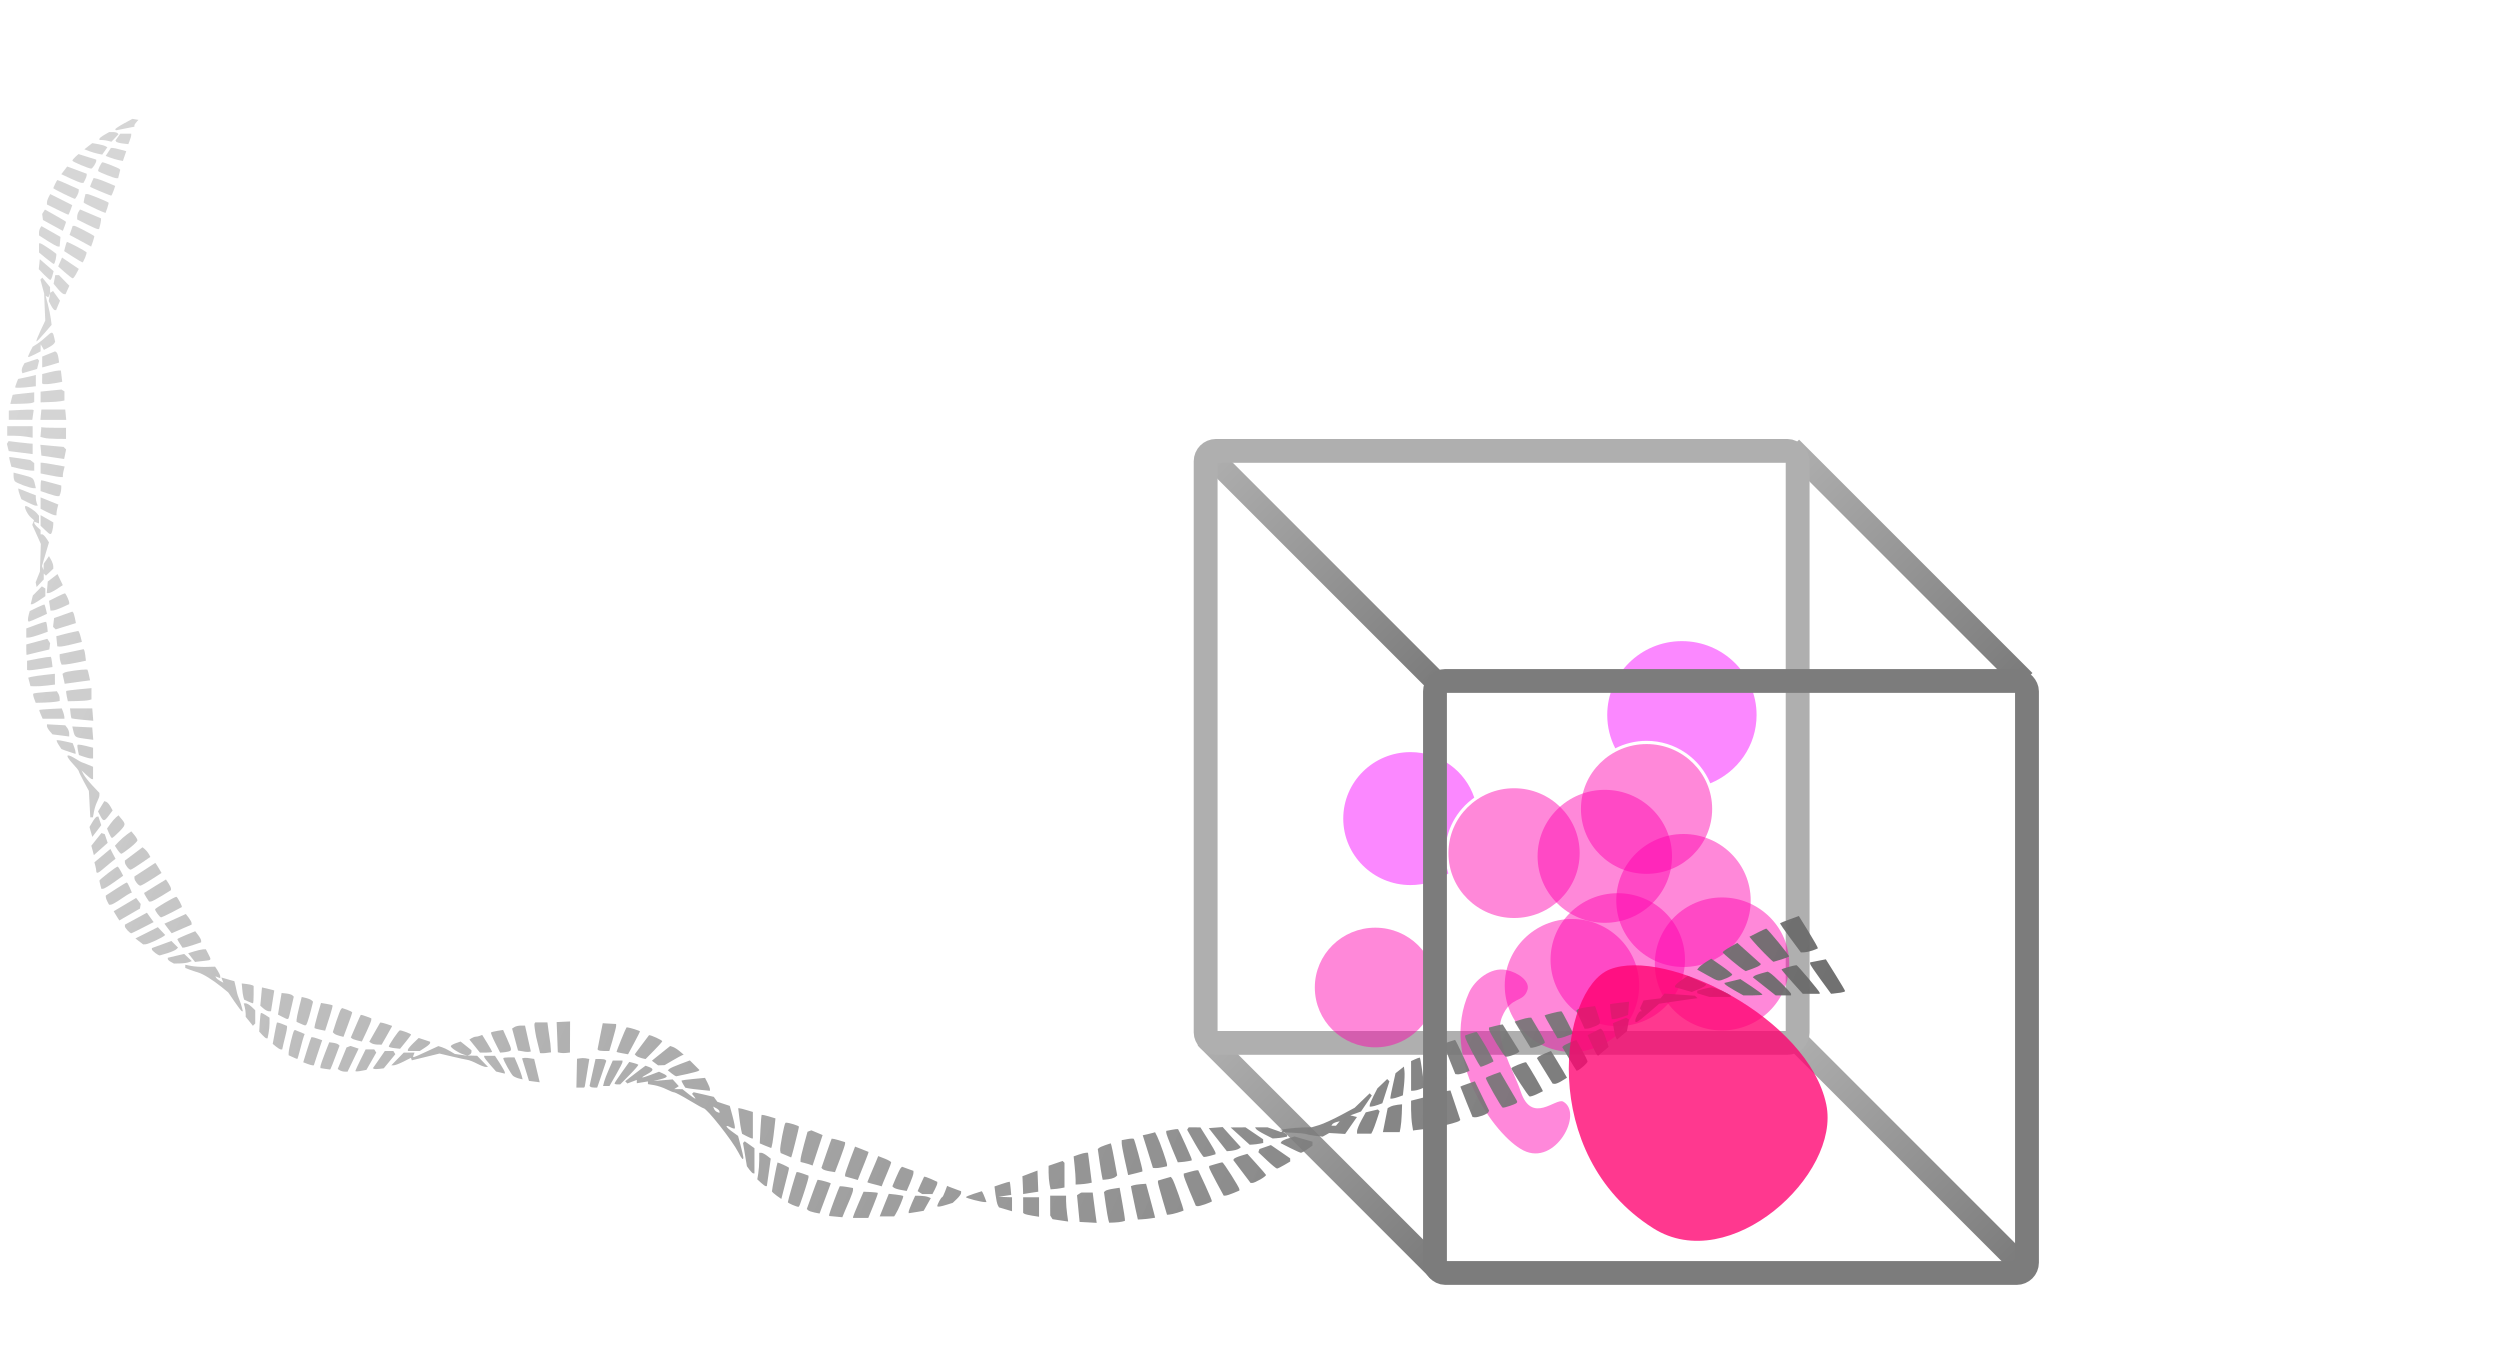 <?xml version="1.0" encoding="UTF-8" standalone="no"?>
<!-- Created with Inkscape (http://www.inkscape.org/) -->

<svg
   xmlns:dc="http://purl.org/dc/elements/1.1/"
   xmlns:cc="http://creativecommons.org/ns#"
   xmlns:rdf="http://www.w3.org/1999/02/22-rdf-syntax-ns#"
   xmlns:svg="http://www.w3.org/2000/svg"
   xmlns="http://www.w3.org/2000/svg"
   xmlns:xlink="http://www.w3.org/1999/xlink"
   xmlns:sodipodi="http://sodipodi.sourceforge.net/DTD/sodipodi-0.dtd"
   xmlns:inkscape="http://www.inkscape.org/namespaces/inkscape"
   width="1572.438"
   height="853.406"
   id="svg2"
   version="1.1"
   inkscape:version="0.92.3 (unknown)"
   sodipodi:docname="promoter_clear-4.eps"
   inkscape:export-filename="C:\Users\harlan\Dropbox\Presentations\2016_anatomici_fenniae\figures\tf_binding\Transcription_Factors-cleaned_11.svg.png"
   inkscape:export-xdpi="1000"
   inkscape:export-ydpi="1000">
  <defs
     id="defs4">
    <linearGradient
       inkscape:collect="always"
       id="linearGradient1456">
      <stop
         style="stop-color:#474747;stop-opacity:1"
         offset="0"
         id="stop1452" />
      <stop
         style="stop-color:#c9c9c9;stop-opacity:0.769"
         offset="1"
         id="stop1454" />
    </linearGradient>
    <linearGradient
       inkscape:collect="always"
       id="linearGradient1442">
      <stop
         style="stop-color:#7c7c7c;stop-opacity:1"
         offset="0"
         id="stop1438" />
      <stop
         style="stop-color:#afafaf;stop-opacity:1"
         offset="1"
         id="stop1440" />
    </linearGradient>
    <linearGradient
       inkscape:collect="always"
       id="linearGradient1436">
      <stop
         style="stop-color:#7c7c7c;stop-opacity:1"
         offset="0"
         id="stop1432" />
      <stop
         style="stop-color:#afafaf;stop-opacity:1"
         offset="1"
         id="stop1434" />
    </linearGradient>
    <linearGradient
       inkscape:collect="always"
       id="linearGradient1430">
      <stop
         style="stop-color:#7c7c7c;stop-opacity:1"
         offset="0"
         id="stop1426" />
      <stop
         style="stop-color:#afafaf;stop-opacity:1"
         offset="1"
         id="stop1428" />
    </linearGradient>
    <linearGradient
       id="linearGradient1246"
       inkscape:collect="always">
      <stop
         id="stop1242"
         offset="0"
         style="stop-color:#7c7c7c;stop-opacity:1" />
      <stop
         id="stop1244"
         offset="1"
         style="stop-color:#afafaf;stop-opacity:1" />
    </linearGradient>
    <linearGradient
       id="linearGradient3983">
      <stop
         id="stop3985"
         offset="0"
         style="stop-color:#54ecff;stop-opacity:0.6;" />
      <stop
         id="stop3987"
         offset="1"
         style="stop-color:#1cc3d8;stop-opacity:0.2" />
    </linearGradient>
    <linearGradient
       id="linearGradient5739">
      <stop
         style="stop-color:#54baff;stop-opacity:0.6"
         offset="0"
         id="stop5741" />
      <stop
         style="stop-color:#54baff;stop-opacity:0.2"
         offset="1"
         id="stop5743" />
    </linearGradient>
    <linearGradient
       inkscape:collect="always"
       xlink:href="#linearGradient1430"
       id="linearGradient1204"
       x1="1810.911"
       y1="452.627"
       x2="1668.431"
       y2="309.948"
       gradientUnits="userSpaceOnUse"
       gradientTransform="translate(14,-2)" />
    <linearGradient
       gradientTransform="translate(380.529,-6.157)"
       inkscape:collect="always"
       xlink:href="#linearGradient1436"
       id="linearGradient1204-6"
       x1="1810.911"
       y1="452.627"
       x2="1668.431"
       y2="309.948"
       gradientUnits="userSpaceOnUse" />
    <linearGradient
       gradientTransform="translate(380.094,362.923)"
       inkscape:collect="always"
       xlink:href="#linearGradient1246"
       id="linearGradient1204-6-9"
       x1="1810.911"
       y1="452.627"
       x2="1668.431"
       y2="309.948"
       gradientUnits="userSpaceOnUse" />
    <linearGradient
       gradientTransform="translate(12.144,365)"
       inkscape:collect="always"
       xlink:href="#linearGradient1442"
       id="linearGradient1204-6-9-3"
       x1="1810.911"
       y1="452.627"
       x2="1668.431"
       y2="309.948"
       gradientUnits="userSpaceOnUse" />
    <linearGradient
       inkscape:collect="always"
       xlink:href="#linearGradient1456"
       id="linearGradient1458"
       x1="2457.776"
       y1="784.805"
       x2="994.815"
       y2="139.25"
       gradientUnits="userSpaceOnUse" />
  </defs>
  <sodipodi:namedview
     id="base"
     pagecolor="#ffffff"
     bordercolor="#666666"
     borderopacity="1.0"
     inkscape:pageopacity="0.0"
     inkscape:pageshadow="2"
     inkscape:zoom="0.24748738"
     inkscape:cx="662.47185"
     inkscape:cy="391.9627"
     inkscape:document-units="px"
     inkscape:current-layer="layer1"
     showgrid="false"
     inkscape:window-width="1869"
     inkscape:window-height="1056"
     inkscape:window-x="51"
     inkscape:window-y="24"
     inkscape:window-maximized="1"
     showguides="true"
     inkscape:guide-bbox="true"
     fit-margin-top="0"
     fit-margin-left="0"
     fit-margin-right="0"
     fit-margin-bottom="0">
    <inkscape:grid
       type="xygrid"
       id="grid2985"
       empspacing="5"
       visible="true"
       enabled="true"
       snapvisiblegridlinesonly="true"
       originx="-922.344"
       originy="-176.643"
       spacingx="1"
       spacingy="1" />
  </sodipodi:namedview>
  <g
     inkscape:label="Layer 1"
     inkscape:groupmode="layer"
     id="layer1"
     transform="translate(-922.344,-22.312)">
    <path
       style="fill:#000000;fill-opacity:1;fill-rule:evenodd;stroke:url(#linearGradient1204-6-9-3);stroke-width:14;stroke-linecap:butt;stroke-linejoin:miter;stroke-miterlimit:4;stroke-dasharray:none;stroke-opacity:1"
       d="m 1680.576,674.948 146.785,146.785"
       id="path1018-5-0-7-2-9"
       inkscape:connector-curvature="0"
       sodipodi:nodetypes="cc" />
    <path
       style="fill:#000000;fill-opacity:1;fill-rule:evenodd;stroke:url(#linearGradient1204-6-9);stroke-width:14;stroke-linecap:butt;stroke-linejoin:miter;stroke-miterlimit:4;stroke-dasharray:none;stroke-opacity:1"
       d="m 2048.525,672.872 146.785,146.785"
       id="path1018-5-0-7-2"
       inkscape:connector-curvature="0"
       sodipodi:nodetypes="cc" />
    <path
       style="fill:#000000;fill-opacity:1;fill-rule:evenodd;stroke:url(#linearGradient1204-6);stroke-width:14;stroke-linecap:butt;stroke-linejoin:miter;stroke-miterlimit:4;stroke-dasharray:none;stroke-opacity:1"
       d="m 2048.961,303.791 146.785,146.785"
       id="path1018-5-0-7"
       inkscape:connector-curvature="0"
       sodipodi:nodetypes="cc" />
    <path
       style="fill:#000000;fill-opacity:1;fill-rule:evenodd;stroke:url(#linearGradient1204);stroke-width:14;stroke-linecap:butt;stroke-linejoin:miter;stroke-miterlimit:4;stroke-dasharray:none;stroke-opacity:1"
       d="M 1682.431,307.948 1829.216,454.733"
       id="path1018-5-0"
       inkscape:connector-curvature="0"
       sodipodi:nodetypes="cc" />
    <rect
       style="opacity:1;fill:none;fill-opacity:1;stroke:#afafaf;stroke-width:15;stroke-linejoin:miter;stroke-miterlimit:4;stroke-dasharray:none;stroke-dashoffset:0;stroke-opacity:1"
       id="rect1001"
       width="372.356"
       height="372.356"
       x="1680.668"
       y="305.918"
       ry="6.502" />
    <path
       style="fill:#ff00af;fill-opacity:0.466;fill-rule:evenodd;stroke:none"
       d="m 1749.33,643.434 c 0,20.787 17.034,37.638 38.047,37.638 21.013,0 38.047,-16.851 38.047,-37.638 0,-20.787 -17.034,-37.638 -38.047,-37.638 -21.013,0 -38.047,16.851 -38.047,37.638 z"
       id="path3022-2-4-4"
       inkscape:connector-curvature="0" />
    <path
       style="fill:#ff00af;fill-opacity:0.466;fill-rule:evenodd;stroke:none"
       d="m 1897.602,625.934 c 0,23.097 18.927,41.82 42.275,41.82 23.348,0 42.275,-18.724 42.275,-41.82 0,-23.097 -18.927,-41.82 -42.275,-41.82 -23.348,0 -42.275,18.724 -42.275,41.82 z"
       id="path3022-2-05"
       inkscape:connector-curvature="0" />
    <path
       style="fill:#ff00af;fill-opacity:0.466;fill-rule:evenodd;stroke:none"
       d="m 1963.188,628.603 c 0,23.097 18.927,41.82 42.275,41.82 23.348,0 42.275,-18.724 42.275,-41.82 0,-23.097 -18.927,-41.82 -42.275,-41.82 -23.348,0 -42.275,18.724 -42.275,41.82 z"
       id="path3022-2-7"
       inkscape:connector-curvature="0" />
    <path
       style="fill:#f700ff;fill-opacity:0.466;fill-rule:evenodd;stroke:none"
       d="m 1980.221,425.562 c 25.942,0 46.969,20.806 46.969,46.469 0,19.402 -12.048,36.012 -29.125,42.969 -6.439,-15.653 -21.945,-26.719 -40.062,-26.719 -7.09,0 -13.778,1.722 -19.688,4.719 -3.227,-6.301 -5.062,-13.422 -5.062,-20.969 0,-25.663 21.027,-46.469 46.969,-46.469 z"
       id="path3022"
       inkscape:connector-curvature="0" />
    <path
       style="fill:#f700ff;fill-opacity:0.466;fill-rule:evenodd;stroke:none"
       d="m 1809.502,495.375 c 18.69,0 34.542,11.99 40.125,28.625 -11.029,7.766 -18.25,20.502 -18.25,34.906 0,4.457 0.69,8.741 1.969,12.781 -6.79,4.603 -14.99,7.312 -23.844,7.312 -23.348,0 -42.281,-18.716 -42.281,-41.812 0,-23.097 18.933,-41.812 42.281,-41.812 z"
       id="path3022-2"
       inkscape:connector-curvature="0" />
    <path
       style="fill:#ff00af;fill-opacity:0.466;fill-rule:evenodd;stroke:none"
       d="m 1958.002,490.312 c 22.813,0 41.25,18.262 41.25,40.812 0,22.55 -18.437,40.812 -41.25,40.812 -22.813,0 -41.281,-18.262 -41.281,-40.812 -10e-5,-22.55 18.468,-40.812 41.281,-40.812 z"
       id="path3022-2-5"
       inkscape:connector-curvature="0" />
    <path
       style="fill:#ff00af;fill-opacity:0.466;fill-rule:evenodd;stroke:none"
       d="m 1874.659,518.094 c 22.813,0 41.25,18.262 41.25,40.812 10e-5,22.55 -18.437,40.812 -41.25,40.812 -22.813,0 -41.281,-18.262 -41.281,-40.812 -10e-5,-22.55 18.468,-40.812 41.281,-40.812 z"
       id="path3022-2-0"
       inkscape:connector-curvature="0" />
    <path
       style="fill:#ff00af;fill-opacity:0.466;fill-rule:evenodd;stroke:none"
       d="m 1889.447,560.923 c 0,23.097 18.927,41.82 42.275,41.82 23.348,0 42.275,-18.724 42.275,-41.82 0,-23.097 -18.927,-41.82 -42.275,-41.82 -23.348,0 -42.275,18.724 -42.275,41.82 z"
       id="path3022-2-4"
       inkscape:connector-curvature="0" />
    <path
       style="fill:#ff00af;fill-opacity:0.466;fill-rule:evenodd;stroke:none"
       d="m 1938.945,588.702 c 0,23.097 18.927,41.82 42.275,41.82 23.348,0 42.275,-18.724 42.275,-41.82 0,-23.097 -18.927,-41.82 -42.275,-41.82 -23.348,0 -42.275,18.724 -42.275,41.82 z"
       id="path3022-2-02"
       inkscape:connector-curvature="0" />
    <path
       style="fill:#ff00af;fill-opacity:0.466;fill-rule:evenodd;stroke:none"
       d="m 1868.789,642.147 c 0,23.097 18.927,41.82 42.275,41.82 23.348,0 42.275,-18.724 42.275,-41.82 0,-23.097 -18.927,-41.82 -42.275,-41.82 -23.348,0 -42.275,18.724 -42.275,41.82 z"
       id="path3022-2-1"
       inkscape:connector-curvature="0" />
    <path
       style="fill:#ff00b0;fill-opacity:0.467;stroke:none"
       d="m 1883.092,644.862 c -2.654,8.538 -10.314,3.539 -15.942,16.919 -5.628,13.38 7.034,33.144 11.656,47.009 7.053,21.158 22.108,3.793 26.786,6.429 12.857,7.243 -4.922,40.753 -25,30.714 -18.419,-9.21 -52.862,-58.209 -34.286,-99.286 3.558,-7.868 13.686,-16.186 23.214,-14.286 8.084,1.612 15.203,7.249 13.571,12.5 z"
       id="path3880"
       inkscape:connector-curvature="0"
       sodipodi:nodetypes="ssssssss" />
    <g
       style="font-size:88px;font-style:normal;font-variant:normal;font-weight:normal;font-stretch:normal;line-height:125%;letter-spacing:-8px;word-spacing:0px;fill:#4487ff;fill-opacity:1;stroke:none;font-family:Frutiger Neue 55;-inkscape-font-specification:'Frutiger Neue 55,'"
       id="text4013" />
    <g
       id="g1139"
       style="fill:url(#linearGradient1458);fill-opacity:1">
      <path
         sodipodi:nodetypes="ccccccccccccsccccccccccccccccccccccccccccccccccccccccccccccccscccscccccccccccccscccccccccsccccccsscccssccssccccsccscccccsccccscccsccccsccccccsccccccscscccccccsccccccccccccccsccccccccccccccccccccccccccccccccccsccccccccccccccccccsccccccccccccccssscscccccscccccsccccccccsccccccccc"
         inkscape:connector-curvature="0"
         id="path3967"
         d="m 1124.252,653.156 3.438,0.562 c 1.892,0.307 3.609,0.734 3.812,0.938 0.203,0.203 -0.576,3.248 -1.719,6.781 -1.142,3.533 -2.263,7.027 -2.5,7.781 l -0.437,1.375 -3.156,-0.625 c -1.739,-0.348 -3.322,-0.791 -3.531,-1 -0.209,-0.209 0.612,-3.853 1.844,-8.094 z m 13.25,3.188 3.188,1.094 c 1.753,0.611 3.188,1.373 3.188,1.688 0,0.314 -1.241,3.911 -2.75,7.969 l -2.75,7.375 -2.5,-0.625 c -1.378,-0.34 -2.901,-1.007 -3.375,-1.469 l -0.844,-0.844 2.219,-6.844 c 1.229,-3.761 2.558,-7.174 2.938,-7.594 z m 11.875,4.281 c 0.419,-0.008 1.78,0.39 3.312,0.969 l 3.188,1.219 v 1.031 c -4e-4,0.567 -1.336,3.829 -2.969,7.281 l -2.969,6.281 -2.781,-0.656 c -1.529,-0.361 -3.093,-0.94 -3.469,-1.281 l -0.688,-0.594 3,-6.969 c 1.641,-3.832 3.104,-7.104 3.25,-7.25 0.018,-0.018 0.065,-0.03 0.125,-0.031 z m 117.281,4.75 0.625,4.75 c 0.352,2.612 0.91,6.438 1.219,8.5 l 0.436,5.581 c -3.613,0.462 -4.043,0.657 -6.896,0.505 l -2.446,-10.086 c -0.848,-4.263 -1.317,-8.088 -1.063,-8.5 l 0.469,-0.75 h 3.812 z m -104.781,0.094 c 0.648,0.057 2.007,0.382 3.5,0.875 l 3.594,1.219 -0.281,0.656 c -0.166,0.365 -1.663,3.024 -3.312,5.906 l -3,5.25 -2.5,-0.031 c -1.375,-0.008 -3.113,-0.393 -3.875,-0.875 l -1.406,-0.906 3.312,-5.844 c 1.814,-3.222 3.414,-6.026 3.563,-6.219 0.037,-0.048 0.19,-0.05 0.406,-0.031 z m 139.594,0.406 1.187,0.094 c 0.664,0.055 2.569,0.168 4.219,0.25 l 3,0.156 v 1.25 c 0,0.688 -0.974,4.513 -2.156,8.5 h 0.031 l -2.156,7.25 h -3.188 c -1.753,0 -3.433,-0.246 -3.719,-0.531 l -0.5,-0.531 1.625,-8.219 1.656,-8.219 z m -48.906,1.5 3.663,16.296 c -2.851,0.711 -4.045,-0.091 -8.066,-0.587 l -3.722,-13.835 1.469,-0.938 c 0.806,-0.51 2.633,-0.929 4.063,-0.938 z m 64.312,1.125 c 1.792,0.197 8,2.118 8,2.562 0,0.207 -1.688,3.525 -3.75,7.375 l -3.75,7 -3.5,-0.625 c -1.925,-0.343 -3.592,-0.72 -3.719,-0.844 -0.222,-0.217 5.675,-14.786 6.25,-15.438 0.044,-0.05 0.213,-0.059 0.469,-0.031 z m -78.094,1.625 2.563,5.75 c 3.019,6.826 3.047,7.22 0.781,7.812 -0.963,0.252 -2.545,0.499 -3.5,0.562 l -1.719,0.125 -3.094,-6.125 c -1.694,-3.356 -2.868,-6.288 -2.625,-6.531 0.243,-0.243 2.061,-0.712 4.031,-1.031 z m -64.937,0.25 c 1.317,0 7.031,2.155 7.031,2.656 0,0.266 -1.566,2.397 -3.469,4.719 l -3.437,4.219 -3.563,-0.406 c -1.947,-0.227 -3.531,-0.665 -3.531,-0.969 0,-1.08 6.234,-10.219 6.969,-10.219 z m 51.781,2.875 3.125,5.062 c 1.717,2.791 3.125,5.296 3.125,5.562 0,0.267 -1.736,0.5 -3.844,0.5 h -3.812 l -3.313,-4.125 -3.312,-4.094 1.406,-0.875 c 0.761,-0.482 1.889,-0.898 2.531,-0.906 0.643,-0.008 1.823,-0.255 2.625,-0.562 z m -107.062,1.406 c 0.626,0.037 1.889,0.349 3.219,0.812 l 3.219,1.125 -0.406,1.125 c -0.228,0.622 -1.431,4.194 -2.656,7.906 l -2.219,6.75 h -0.875 c -0.469,0 -1.951,-0.451 -3.313,-0.969 l -2.469,-0.938 2.375,-7.688 c 1.305,-4.229 2.544,-7.856 2.75,-8.062 0.052,-0.052 0.166,-0.075 0.375,-0.062 z m 67.125,0.5 3.594,1.188 3.594,1.188 v 0.812 c 0,0.453 -1.462,1.762 -3.25,2.906 l -3.25,2.094 h -3.75 l -3.75,0.031 v -0.812 c 0,-0.442 1.532,-2.308 3.406,-4.125 l 3.406,-3.281 z m 26.344,2.25 3.438,2.719 3.406,2.75 v 1.156 c 0,0.642 -0.562,1.379 -1.25,1.656 l -1.25,0.531 3.062,0.062 3.031,0.094 3.406,3.5 3.406,3.5 h -1.5 c -0.817,0 -3.259,-0.954 -5.437,-2.094 -2.179,-1.14 -4.869,-2.194 -5.969,-2.344 -1.1,-0.15 -5.494,-1.108 -9.781,-2.125 l -7.813,-1.844 -8.687,2.125 -8.719,2.125 -0.281,-0.781 -0.281,-0.781 -4.625,2.344 c -2.55,1.291 -5.344,2.375 -6.188,2.375 h -1.531 l 3.906,-4 3.906,-4 h 3.406 3.406 l -0.594,1.5 c -0.761,1.984 -0.895,2.003 7.906,-2.062 l 7.656,-3.531 2.156,0.656 c 1.188,0.359 3.506,1.478 5.156,2.469 l 3,1.781 4,0.594 4,0.562 -2.594,-0.844 c -3.272,-1.091 -7.906,-4.122 -7.906,-5.156 0,-0.433 1.398,-1.284 3.094,-1.875 l 3.062,-1.062 z m -82.594,0.469 2.469,0.312 c 1.354,0.185 2.825,0.689 3.25,1.094 l 0.75,0.719 -2.594,6.906 c -1.426,3.788 -2.756,7.156 -2.969,7.5 l -0.375,0.625 -3.063,-0.438 -3.031,-0.469 0.031,-1.125 c 0.022,-0.625 1.27,-4.275 2.781,-8.125 z m 13.375,2.312 2.531,0.844 2.562,0.844 -3.469,7.25 -3.5,7.25 -1.781,-0.031 c -0.984,-0.008 -2.375,-0.388 -3.094,-0.844 l -1.312,-0.812 2.781,-6.781 2.781,-6.781 1.25,-0.469 1.25,-0.469 z m 14.938,2.188 0.625,1 0.625,1 -3.094,5.438 -3.094,5.406 -2.219,0.438 c -3.513,0.68 -4.719,0.735 -4.719,0.219 0,-0.265 1.451,-3.415 3.219,-7 l 3.219,-6.5 h 2.719 z m 12,1 0.625,1 0.625,1 -3.625,4.438 -3.656,4.438 -2.656,0.344 c -1.473,0.189 -3.018,0.194 -3.438,0 l -0.781,-0.375 3.781,-5.406 3.75,-5.438 h 2.688 z m 63.906,3 3.125,4.812 c 1.707,2.661 3.094,5.201 3.094,5.625 v 0.781 l -2.75,-0.656 -2.75,-0.656 -3.719,-4.219 c -2.046,-2.315 -3.734,-4.525 -3.75,-4.938 l -0.031,-0.75 h 3.406 3.375 z m 12.281,1 1.969,4.594 c 1.083,2.526 2.24,5.621 2.563,6.906 l 0.594,2.344 -2.344,-0.562 c -1.288,-0.316 -2.926,-1.051 -3.656,-1.625 -1.217,-0.956 -6.188,-9.885 -6.188,-11.125 0,-0.293 1.587,-0.531 3.531,-0.531 z m 53.781,1 c 1.548,0 3.087,0.244 3.406,0.562 l 0.562,0.594 -2.406,7.156 c -1.331,3.944 -2.621,7.75 -2.875,8.438 l -0.469,1.25 h -1.875 c -1.026,0 -2.085,-0.242 -2.375,-0.531 l -0.531,-0.531 1.375,-6.219 c 0.757,-3.423 1.599,-7.231 1.875,-8.469 l 0.5,-2.25 z m -6.719,0 -2.812,17.25 -0.438,0.75 h -2.438 -2.438 l 0.398,-18.126 c 3.33,-0.453 3.616,-0.744 7.727,0.126 z m 20.875,1 v 0.906 c 0,0.502 -1.846,4.102 -4.094,8 l -4.094,7.094 h -2 -2.031 l 0.625,-2.531 c 0.35,-1.394 1.733,-4.994 3.063,-8 l 2.406,-5.469 h 3.062 z"
         style="fill:url(#linearGradient1458);fill-opacity:1" />
      <path
         sodipodi:nodetypes="cccc"
         inkscape:connector-curvature="0"
         id="path3900-8-7-6"
         d="m 1271.899,704.586 -2.318,-16.433 c -0.311,-1.45 -7.046,-0.157 -7.046,-0.157 l 2.855,16.37"
         style="fill:url(#linearGradient1458);fill-opacity:1;stroke:none" />
      <path
         sodipodi:nodetypes="cccc"
         inkscape:connector-curvature="0"
         id="path3900-8-7"
         d="m 1272.465,665.175 0.729,19.033 c 2.971,0.657 3.635,0.594 7.638,0.105 l 0.082,-19.542"
         style="fill:url(#linearGradient1458);fill-opacity:1;stroke:none" />
      <path
         inkscape:export-ydpi="2400"
         inkscape:export-xdpi="2400"
         inkscape:export-filename="/home/kelvin/RNA—Paths.png"
         sodipodi:nodetypes="cccc"
         inkscape:connector-curvature="0"
         id="path3898-7-6"
         d="m 1282.26,706.023 -0.94,-18.115 c -3.591,-0.388 -3.61,-0.224 -7.665,0.258 l 1.694,17.444"
         style="fill:url(#linearGradient1458);fill-opacity:1;stroke:none" />
      <path
         inkscape:connector-curvature="0"
         id="path4046"
         d="m 1005.659,97.062 3.781,0.656 c -1.409,1.409 -2.562,2.932 -2.562,3.406 l 0,0.875 -5.25,1.031 c -2.888,0.565 -5.588,1.102 -6,1.188 -0.412,0.085 -0.75,-0.181 -0.75,-0.594 0,-0.412 2.442,-2.057 5.406,-3.656 l 5.375,-2.906 z m -12.375,8.312 c 1.239,0 2.566,0.285 2.938,0.656 l 0.687,0.688 -2.25,2.375 -2.25,2.375 -2,-0.531 c -1.112,-0.299 -2.819,-0.554 -3.781,-0.562 l -1.75,0 0,-0.75 c 0,-0.412 1.403,-1.538 3.094,-2.5 l 3.062,-1.75 2.25,0 z m 11.594,1 0,0.938 c 0,0.514 -0.409,1.975 -0.906,3.281 l -0.906,2.375 -3.594,-0.406 c -1.983,-0.232 -3.816,-0.757 -4.063,-1.156 l -0.437,-0.719 1.5,-2.156 1.531,-2.156 3.438,0 3.438,0 z m -24.5,5.969 3.5,0.594 c 1.925,0.334 4.066,0.93 4.75,1.312 l 1.25,0.688 -1.625,2.312 -1.625,2.312 -2.625,-0.531 c -1.443,-0.29 -3.981,-1.03 -5.625,-1.656 l -2.969,-1.156 2.469,-1.938 2.5,-1.938 z m 12.875,3.031 c 0.624,0.003 2.784,0.468 4.812,1.031 l 3.688,1 -1.062,3.094 -1.062,3.062 -2.625,-0.531 c -1.44,-0.289 -3.877,-1.011 -5.406,-1.594 l -2.781,-1.062 1.656,-2.5 1.625,-2.5 1.156,0 z m -21.531,3.844 5.562,1.75 5.594,1.75 0,0.844 c 0,0.457 -0.568,1.72 -1.25,2.812 -0.682,1.093 -1.537,2 -1.906,2 -1.541,0 -11.844,-4.352 -11.844,-5 0,-0.388 0.853,-1.484 1.906,-2.438 l 1.938,-1.719 z m 15.062,5.156 c 0.985,0.001 9.957,3.52 10.594,4.156 l 0.594,0.594 -0.656,2.625 -0.656,2.625 -1.312,0 c -1.172,0 -10.487,-3.674 -11.25,-4.438 -0.461,-0.461 2.005,-5.563 2.687,-5.562 z m -22.156,2.656 6.125,2.281 6.125,2.281 0,0.969 c 0,0.519 -0.462,1.811 -1.031,2.875 l -1.031,1.938 -1.219,-0.062 c -0.668,-0.027 -3.787,-1.265 -6.938,-2.75 l -5.75,-2.688 1.875,-2.438 1.844,-2.406 z m 16.625,7.219 2.219,0.531 c 1.22,0.306 4.274,1.457 6.781,2.531 l 4.562,1.938 -1.062,3.062 c -0.585,1.678 -1.262,3.062 -1.5,3.062 -0.511,0 -12.738,-5.113 -13.156,-5.5 -0.158,-0.146 0.263,-1.458 0.937,-2.938 l 1.219,-2.688 z m -22.719,1.344 c 0.72,0.169 3.483,1.328 6.688,2.781 l 6.656,3 0,1.062 c 0,0.581 -0.462,1.936 -1.031,3 -0.569,1.064 -1.212,1.938 -1.406,1.938 -0.861,0 -13.562,-6.265 -13.562,-6.688 0,-0.421 1.947,-4.44 2.469,-5.094 0.014,-0.018 0.085,-0.024 0.187,0 z m 18.813,8.781 c 1.064,0 12.496,4.65 13.281,5.406 0.14,0.135 -0.217,1.666 -0.812,3.375 l -1.094,3.094 -2.375,-0.906 c -2.26,-0.859 -10.642,-4.945 -11.281,-5.5 -0.164,-0.142 0.014,-1.435 0.375,-2.875 l 0.656,-2.594 1.25,0 z m -23.406,0 6.938,3.469 6.906,3.5 -1.062,3 c -0.578,1.656 -1.227,3.031 -1.438,3.031 -0.211,0 -3.29,-1.451 -6.875,-3.219 l -6.531,-3.219 0,-1.344 c 0,-0.743 0.463,-2.22 1.031,-3.281 l 1.031,-1.938 z m 18.75,9.688 6.594,2.781 6.594,2.812 0,1.094 c -0.01,0.605 -0.293,2.138 -0.625,3.375 l -0.594,2.25 -0.937,0 c -0.502,0 -3.591,-1.373 -6.875,-3.031 l -5.969,-3 0,-1.75 c 0.01,-0.955 0.418,-2.353 0.906,-3.125 l 0.906,-1.406 z m -22.062,0.062 6.625,3.719 c 3.641,2.036 6.625,3.839 6.625,4.031 0,0.192 -0.446,1.542 -1,3 l -1,2.656 -6.25,-3.406 -6.25,-3.438 -0.25,-1.906 -0.25,-1.906 0.875,-1.375 0.875,-1.375 z m 18.531,10.25 c 0.824,0 11.16,5.334 12.469,6.438 0.14,0.118 -0.234,1.659 -0.844,3.406 l -1.125,3.188 -6.781,-3.688 -6.781,-3.656 1,-2.844 0.969,-2.844 1.094,0 z m -20.75,0.156 5.969,3.375 6,3.406 -0.094,1.031 c -0.055,0.566 -0.168,1.931 -0.25,3.031 l -0.156,2 -1.062,0 c -0.577,0 -3.502,-1.582 -6.5,-3.5 l -5.438,-3.5 0,-1.75 c 0.01,-0.969 0.371,-2.292 0.781,-2.938 l 0.75,-1.156 z M 964.596,174.5 c 1.443,0.37 10.975,5.41 12.156,6.469 0.211,0.19 -0.184,1.707 -0.875,3.375 -0.691,1.668 -1.422,3.031 -1.656,3.031 -0.235,0 -2.949,-1.611 -6,-3.562 l -5.531,-3.562 0.688,-2.688 c 0.372,-1.484 0.826,-2.857 1.031,-3.062 0.019,-0.019 0.091,-0.025 0.188,0 z m -16.875,0.875 c 0.648,0 7.518,4.505 10,6.562 0.19,0.157 0.059,1.654 -0.313,3.344 -0.371,1.689 -0.911,3.094 -1.187,3.094 -0.276,0 -2.507,-1.634 -4.938,-3.625 l -4.406,-3.625 0,-2.875 0,-2.875 0.844,0 z m 13.656,8.938 5.25,3.562 5.281,3.562 -1.562,2.969 c -0.844,1.632 -1.852,2.97 -2.25,2.969 -0.399,-0.001 -2.619,-1.689 -4.938,-3.75 l -4.219,-3.75 1.219,-2.781 1.219,-2.781 z m -14,1.031 4.344,3.75 4.344,3.781 -0.719,2.75 c -0.382,1.512 -0.993,2.75 -1.375,2.75 -0.383,0 -2.171,-1.52 -3.969,-3.375 l -3.281,-3.375 0.344,-3.125 0.312,-3.156 z m 12.094,10.031 3.25,3.344 3.25,3.344 -1.219,2.656 -1.188,2.656 -1.094,-0.094 c -0.599,-0.04 -2.29,-1.518 -3.75,-3.281 l -2.656,-3.188 0.531,-2.719 0.5,-2.719 1.187,0 1.188,0 z m -10.5,1.562 2.406,2.969 2.438,2.969 0.031,1.781 0.031,1.812 0.938,-0.562 0.906,-0.562 2.187,3.062 2.188,3.062 -1.25,2.938 -1.219,2.969 -0.844,0 c -0.469,0 -1.503,-1.309 -2.312,-2.875 l -1.5,-2.844 0.469,-2.406 0.469,-2.375 -0.594,1.25 -0.594,1.25 -0.844,-0.5 -0.812,-0.5 1.375,5.312 c 0.763,2.922 1.607,7.028 1.875,9.125 l 0.5,3.812 -4.625,5.375 c -2.537,2.969 -4.758,5.242 -4.969,5.031 -0.21,-0.21 0.946,-3.236 2.594,-6.719 l 3,-6.344 -0.375,-8.562 -0.344,-8.531 -1.188,-4.375 -1.156,-4.344 0.594,-0.594 0.625,-0.625 z m 5.969,34.625 c 0.701,0.026 1.034,0.945 1.438,2.781 l 0.656,2.969 -0.656,1.031 c -0.351,0.567 -1.912,1.71 -3.5,2.531 l -2.906,1.5 -1,-1.75 -1.031,-1.75 -0.031,2.219 -0.031,2.219 -3.75,1.938 c -2.062,1.062 -3.885,1.797 -4.062,1.625 -0.178,-0.172 0.373,-1.71 1.25,-3.406 l 1.594,-3.094 2.75,-1.719 c 1.501,-0.948 4.039,-2.968 5.656,-4.5 1.849,-1.752 2.924,-2.62 3.625,-2.594 z m 2.062,11.75 0.812,0.531 c 0.45,0.278 1.039,1.848 1.281,3.5 l 0.437,3 -4.594,1.406 c -2.517,0.773 -4.9,1.443 -5.312,1.5 l -0.75,0.125 0,-3.406 0,-3.375 4.062,-1.656 4.062,-1.625 z m -11.125,4.719 0.562,0.562 0.531,0.531 -0.656,2.625 -0.656,2.625 -4.625,1.344 -4.656,1.375 -0.312,-1.312 c -0.172,-0.723 0.136,-2.158 0.688,-3.188 l 1,-1.875 4.062,-1.344 4.062,-1.344 z m 14.781,7.344 0.406,3.531 0.406,3.531 -2.031,0.438 c -1.129,0.245 -3.413,0.601 -5.062,0.812 -3.954,0.506 -5.628,0.354 -5.562,-0.562 0.029,-0.412 0.062,-1.847 0.062,-3.156 l 0,-2.375 4.438,-1.125 c 2.444,-0.615 5.11,-1.094 5.906,-1.094 l 1.437,0 z m -15.781,2.781 0,3.531 0,3.562 -3.25,0.375 c -5.064,0.628 -9.75,0.791 -9.75,0.312 0,-0.239 0.399,-1.542 0.906,-2.875 l 0.938,-2.406 2.969,-0.594 c 1.629,-0.326 4.123,-0.889 5.562,-1.25 l 2.625,-0.656 z m 16.094,9.156 0.937,0.562 0.969,0.594 0,2.875 0,2.875 -2.25,0.438 c -1.238,0.238 -4.612,0.488 -7.5,0.562 l -5.25,0.156 0,-3.375 0,-3.375 6.531,-0.656 6.563,-0.656 z m -17.094,1.781 0,3.062 0,3.031 -1.25,0.5 c -0.688,0.277 -4.083,0.55 -7.531,0.594 l -6.25,0.094 0.656,-2.75 c 0.363,-1.512 0.734,-2.859 0.812,-2.969 0.078,-0.11 3.15,-0.497 6.844,-0.875 l 6.719,-0.687 z m 19.5,10.781 0.312,3.25 0.312,3.25 -8.125,0 -8.125,0 0.312,-3.25 0.312,-3.25 7.5,0 7.5,0 z m -21.219,0.094 c 0.438,0.01 0.732,0.029 0.813,0.062 l 0.562,0.25 -0.437,3.031 -0.438,3.062 -7.406,0 -7.375,0 0,-2.938 0,-2.906 7.25,-0.375 c 2.991,-0.152 5.718,-0.218 7.031,-0.188 z m 0.719,10.406 0,3.625 0,3.625 -3.75,-0.625 c -2.062,-0.341 -5.662,-0.619 -8,-0.625 l -4.25,0 0,-3 0,-3 8,0 8,0 z m 5.5,0.5 0.75,0.25 c 0.412,0.138 3.9,0.25 7.75,0.25 l 7,0 0,3.5 0,3.5 -5.75,-0.031 c -3.163,-0.008 -6.795,-0.286 -8.062,-0.625 l -2.281,-0.625 0.281,-3.125 0.312,-3.094 z m -20.625,8.875 5.812,0.719 c 3.195,0.399 6.6,0.766 7.562,0.812 l 1.75,0.094 0,3.281 0,3.281 -7.531,-0.969 -7.5,-0.938 -0.594,-2.281 -0.562,-2.281 0.531,-0.844 0.531,-0.875 z m 19.969,2.312 7.312,0.688 7.313,0.656 0.781,0.781 0.781,0.812 -0.594,3 -0.625,3 -7.156,-1.062 -7.156,-1.062 -0.312,-3.406 -0.344,-3.406 z m -18.969,7.719 c 1.068,0.09 3.444,0.42 6.125,0.844 l 6.5,1.031 1.25,0.969 1.25,0.969 0,2.406 0,2.375 -2.25,-0.094 c -1.238,-0.053 -4.476,-0.615 -7.188,-1.25 l -4.938,-1.156 -0.781,-2.969 c -0.433,-1.622 -0.682,-3.023 -0.563,-3.125 0.03,-0.025 0.238,-0.03 0.594,0 z m 20.25,3.594 c 0.624,0 4.024,0.536 7.562,1.188 l 6.438,1.156 -0.531,2.094 c -0.305,1.136 -0.584,2.625 -0.594,3.312 l 0,1.25 -1.344,0 c -0.733,0 -3.883,-0.53 -7,-1.156 l -5.656,-1.125 0,-3.375 0,-3.344 1.125,0 z m -18.125,6.188 5.75,1.469 c 6.559,1.694 6.745,1.86 7.625,5.594 l 0.656,2.75 -1.344,0 c -2.319,0 -11.169,-3.297 -11.938,-4.438 -0.404,-0.6 -0.74,-2.033 -0.75,-3.219 l 0,-2.156 z m 17.5,4.812 c 0.283,0 3.208,0.741 6.5,1.656 l 6,1.656 0,1.75 c 0,0.965 -0.26,2.474 -0.594,3.344 l -0.625,1.594 -1.219,0 c -0.668,0 -3.302,-0.717 -5.875,-1.594 l -4.688,-1.594 0,-3.406 c 0,-1.873 0.217,-3.406 0.5,-3.406 z m -14.5,5.156 5.5,2.188 5.5,2.156 0,1.656 c 0,0.918 0.26,2.38 0.594,3.25 l 0.625,1.594 -1.156,0 c -0.631,0 -2.927,-0.94 -5.125,-2.062 l -4.031,-2.031 -0.937,-2.531 c -0.528,-1.388 -0.969,-2.911 -0.969,-3.375 l 0,-0.844 z m 14,5.625 1.25,0.5 c 0.688,0.273 3.212,1.287 5.594,2.25 l 4.312,1.75 -0.562,2.094 c -0.311,1.16 -0.584,2.688 -0.594,3.375 l 0,1.25 -1.031,0 c -0.572,0 -2.822,-0.92 -5,-2.031 l -3.969,-2.031 0,-3.562 0,-3.594 z m -9.188,5.438 c 1.401,0.258 5.536,2.931 6.938,4.625 l 1.25,1.531 0,2.406 0,2.406 -1.5,-0.562 -1.5,-0.562 0,0.812 c 0,0.447 0.9,1.63 2,2.625 l 2,1.812 0,1.344 0,1.344 0.969,0 c 0.537,0 1.744,1.139 2.656,2.531 l 1.656,2.531 -2.219,7.469 -2.219,7.469 0.5,1.25 0.5,1.25 0.062,-2.031 0.094,-2.031 1.656,-2.344 1.625,-2.375 1.344,2.375 c 0.725,1.308 1.324,3.102 1.344,3.969 l 0.031,1.562 -2.312,2.188 -2.344,2.188 -0.656,-0.656 -0.688,-0.688 0,1.844 0,1.844 -2.25,2.406 -2.25,2.406 -0.312,-1.469 -0.281,-1.5 1.313,-3.344 1.344,-3.344 0.312,-8.719 0.281,-8.719 -2.687,-6 -2.719,-6 0.562,-1.438 0.562,-1.438 -2.062,-1.844 c -2.095,-1.887 -4.23,-6.27 -3.438,-7.062 0.072,-0.072 0.237,-0.099 0.438,-0.062 z m 9.188,5.719 4,2.281 4,2.281 -0.031,1.5 c 0,0.825 -0.262,2.513 -0.594,3.75 -0.768,2.864 -1.156,2.826 -4.562,-0.438 L 947.877,353 l 0,-3.344 0,-3.344 z m 10.625,37.062 1.688,3.5 1.656,3.469 -3.75,2.469 c -2.053,1.344 -4.311,2.468 -5.031,2.5 l -1.312,0.062 0.312,-3.656 0.312,-3.625 3.062,-2.344 3.062,-2.375 z m -9.844,7.75 1.125,0.656 1.094,0.688 0,2.406 0,2.406 -3.719,2.531 c -2.053,1.395 -4.143,2.562 -4.625,2.562 l -0.875,0 0.656,-2.75 0.688,-2.75 2.844,-2.875 2.812,-2.875 z m 14.688,4.406 c 0.829,0.992 2.531,4.843 2.531,5.719 l 0,1.031 -4.25,1.969 c -2.337,1.074 -4.975,1.985 -5.875,2.031 l -1.656,0.094 -0.438,-3.094 -0.469,-3.062 4.938,-2.5 c 2.715,-1.376 5.073,-2.362 5.219,-2.188 z m -13,7.031 c 0.131,0.163 0.542,1.544 0.906,3.062 l 0.656,2.75 -5.25,2.406 c -2.899,1.324 -5.619,2.455 -6.031,2.5 -0.883,0.096 -0.938,-1.59 -0.156,-4.5 l 0.562,-2.094 4.531,-2.219 c 2.501,-1.215 4.65,-2.069 4.781,-1.906 z m 17.5,4.438 0.5,0.5 c 0.28,0.28 0.783,1.916 1.125,3.625 l 0.625,3.094 -6.344,1.969 -6.375,2 -0.844,-0.812 -0.812,-0.781 0.312,-2.75 0.344,-2.781 5.719,-2.031 5.75,-2.031 z m -16.719,6.438 c 0.106,-0.005 0.192,0.036 0.219,0.062 0.215,0.215 0.539,1.663 0.719,3.25 l 0.312,2.906 -5,1.781 c -2.75,0.979 -5.787,1.801 -6.75,1.844 l -1.75,0.094 0,-2.906 0,-2.875 6.031,-2.25 c 2.903,-1.086 5.476,-1.873 6.219,-1.906 z m 20.5,5.719 0.5,0.844 c 0.266,0.468 0.755,2.018 1.094,3.438 l 0.625,2.594 -6.25,1.562 c -3.425,0.862 -6.894,1.492 -7.719,1.406 l -1.5,-0.156 -0.312,-3.188 -0.312,-3.188 3.875,-1.031 c 2.125,-0.572 5.247,-1.318 6.938,-1.656 l 3.062,-0.625 z m -19.531,4.938 0.906,1.375 0.875,1.406 -0.25,1.969 -0.25,1.969 -7,1.656 c -3.85,0.911 -7.112,1.72 -7.25,1.781 -0.138,0.061 -0.25,-1.407 -0.25,-3.25 l 0,-3.344 6.594,-1.781 6.625,-1.781 z m 22.844,6.531 0.375,0.625 c 0.206,0.338 0.526,1.975 0.719,3.625 l 0.344,3 -5.5,1.156 c -3.025,0.634 -6.478,1.197 -7.656,1.25 l -2.125,0.094 -0.625,-1.594 c -0.334,-0.87 -0.594,-2.341 -0.594,-3.281 l 0,-1.719 7.531,-1.562 7.531,-1.594 z m -20.844,4.812 c 0.121,0.006 0.194,0.005 0.219,0.031 0.201,0.208 0.528,1.734 0.719,3.375 l 0.344,3 -7,1.125 c -3.85,0.618 -7.45,1.011 -8,0.906 l -1,-0.188 0,-2.875 0,-2.906 7.281,-1.406 c 3.507,-0.674 6.589,-1.104 7.438,-1.062 z m 22.531,7.969 c 0.397,0.011 0.653,0.052 0.719,0.125 0.167,0.186 0.594,1.751 0.969,3.5 l 0.688,3.188 -4.312,0.562 c -2.373,0.307 -5.438,0.73 -6.812,0.938 -1.375,0.207 -3.013,0.425 -3.656,0.5 l -1.188,0.156 -0.687,-3.125 -0.688,-3.125 1.25,-0.781 c 1.152,-0.712 10.941,-2.014 13.719,-1.938 z m -19.75,2.688 0,2.625 c 0,1.446 0.017,2.994 0.031,3.406 l 0.031,0.75 -4.781,0.594 c -2.626,0.338 -6.105,0.563 -7.719,0.5 l -2.938,-0.094 -0.688,-2.688 -0.719,-2.656 2.125,-0.531 c 1.178,-0.286 4.969,-0.839 8.406,-1.219 l 6.25,-0.688 z m 23,9.031 0,3.531 0,3.562 -1.75,0.469 c -0.963,0.252 -4.287,0.499 -7.406,0.562 l -5.688,0.125 -0.687,-3.094 c -0.372,-1.689 -0.502,-3.194 -0.313,-3.375 0.19,-0.181 3.831,-0.668 8.094,-1.062 l 7.75,-0.719 z m -21.781,1.969 0.875,1.375 c 0.484,0.765 0.896,2.138 0.906,3.062 l 0,1.688 -2.25,0.438 c -1.238,0.238 -4.63,0.488 -7.531,0.562 l -5.281,0.156 -1,-2.656 c -0.552,-1.451 -0.771,-2.854 -0.5,-3.125 0.271,-0.271 3.699,-0.719 7.625,-1 l 7.156,-0.5 z m 22.281,10.781 0.312,3.875 0.312,3.906 -6.688,-0.625 c -3.691,-0.345 -6.845,-0.751 -7,-0.906 -0.155,-0.155 -0.446,-1.635 -0.625,-3.281 l -0.312,-2.969 7,0 7,0 z m -19.188,0 0.781,2 c 0.429,1.1 0.805,2.562 0.844,3.25 l 0.062,1.25 -6.844,0 -6.844,0 -1.188,-2.656 c -0.659,-1.446 -1.064,-2.724 -0.906,-2.875 0.158,-0.151 3.393,-0.434 7.187,-0.625 l 6.906,-0.344 z m -9.312,10 5.75,0.312 5.75,0.312 1.25,1.625 c 0.688,0.889 1.25,2.485 1.25,3.531 l 0,1.906 -5.25,-0.688 -5.25,-0.656 -1.75,-2.031 c -0.963,-1.119 -1.749,-2.561 -1.75,-3.188 l 0,-1.125 z m 15.938,1.375 6.281,0.312 6.281,0.312 0.312,3.875 0.312,3.875 -5.312,-0.688 c -6.002,-0.79 -6.303,-0.994 -7.219,-4.875 l -0.656,-2.812 z m -9.281,8.594 c 0.877,0.03 2.689,0.324 4.688,0.781 l 4.844,1.125 0.906,2.375 c 0.496,1.306 0.906,2.824 0.906,3.375 l 0,1 -2.25,-0.719 c -1.238,-0.386 -3.229,-1.048 -4.438,-1.5 l -2.219,-0.844 -1.688,-2.562 c -0.928,-1.417 -1.494,-2.756 -1.281,-2.969 0.053,-0.053 0.239,-0.073 0.531,-0.062 z m 13.188,2.812 c 0.874,0.007 2.625,0.301 4.531,0.781 l 4.625,1.156 0,3.375 0,3.406 -1.344,0 c -0.743,0 -2.74,-0.502 -4.437,-1.094 l -3.094,-1.062 -0.656,-3 c -0.362,-1.648 -0.448,-3.208 -0.188,-3.469 0.065,-0.065 0.271,-0.096 0.563,-0.094 z m -6.438,6.781 c 0.741,-0.007 2.289,0.677 4.594,2.125 1.925,1.209 3.725,2.217 4,2.25 0.275,0.033 1.962,0.69 3.75,1.438 l 3.25,1.344 0,3.875 0,3.906 -0.688,0 c -0.382,0 -2.011,-1.238 -3.625,-2.75 l -2.938,-2.75 1.25,2.438 c 0.696,1.341 3.225,4.528 5.625,7.094 l 4.375,4.656 0,1.406 c 0,0.768 -0.631,2.574 -1.375,4 -0.744,1.426 -1.654,4.239 -2.031,6.25 l -0.688,3.656 -0.812,0 -0.844,0 -0.438,-8.312 -0.438,-8.281 -3.188,-5.875 c -1.755,-3.24 -3.188,-6.218 -3.188,-6.594 0,-0.375 -1.575,-2.334 -3.5,-4.375 -3.338,-3.54 -4.329,-5.488 -3.094,-5.5 z m 22.656,28.781 1.219,0.406 c 0.671,0.222 1.851,1.533 2.625,2.906 l 1.406,2.5 -2.344,3.156 c -2.879,3.894 -3.515,3.94 -5.375,0.344 l -1.469,-2.844 1.969,-3.219 1.969,-3.25 z m 8.938,8.906 1.969,2.375 c 2.685,3.224 2.589,3.715 -1.656,8.062 -2.037,2.086 -4.035,3.812 -4.406,3.812 -0.371,0 -1.202,-1.345 -1.875,-2.969 l -1.25,-2.938 2.063,-2.906 c 1.13,-1.587 2.746,-3.453 3.594,-4.156 l 1.562,-1.281 z m -12.656,0.75 0.906,2.719 0.906,2.719 -2.812,3.688 -2.813,3.688 -0.906,-3.094 -0.875,-3.125 1.875,-3.188 c 1.032,-1.765 2.277,-3.256 2.781,-3.312 l 0.938,-0.094 z m 20.687,9.312 1.969,2.344 c 1.07,1.284 1.916,2.794 1.906,3.344 -0.01,0.55 -2.1,2.647 -4.687,4.688 -2.587,2.04 -5.038,3.728 -5.438,3.75 -0.4,0.022 -1.492,-1.105 -2.406,-2.5 l -1.656,-2.531 2.406,-2.562 c 1.314,-1.408 3.632,-3.439 5.156,-4.531 l 2.75,-2 z m -18.781,1.094 1.062,0.344 1.062,0.375 0.906,2.719 0.906,2.719 -4.344,3.844 -4.344,3.875 -0.781,-2.938 -0.813,-2.969 3.156,-3.969 3.188,-4 z m 25.875,8.938 1.5,1.25 c 0.824,0.684 1.912,2.018 2.438,3 l 0.969,1.812 -5.781,3.969 c -3.168,2.198 -6.136,4.035 -6.625,4.062 -1.103,0.063 -3.551,-3.064 -3.594,-4.594 l -0.031,-1.125 5.562,-4.188 5.562,-4.188 z m -20.219,1.031 1.594,3.125 1.625,3.094 -2.812,2.219 c -1.533,1.204 -3.895,3.186 -5.281,4.406 -2.877,2.534 -4.011,2.824 -4.031,1.031 -0.01,-0.688 -0.284,-2.192 -0.594,-3.344 l -0.562,-2.094 5.031,-4.219 5.031,-4.219 z m 28.25,8.781 0.969,1.406 c 0.522,0.782 1.387,2.225 1.938,3.188 l 1,1.75 -6.188,4 c -3.404,2.2 -6.615,4 -7.156,4 -1.197,0 -3.644,-3.091 -3.688,-4.656 l -0.031,-1.125 6.594,-4.281 6.562,-4.281 z m -23.719,2.344 c 0.284,0 1.182,1.293 2,2.875 l 1.5,2.875 -5.719,4.062 c -3.141,2.247 -6.22,4.103 -6.844,4.125 l -1.156,0.062 -0.594,-2.25 c -0.332,-1.238 -0.615,-2.56 -0.625,-2.906 -0.015,-0.67 10.561,-8.844 11.438,-8.844 z m 30.406,8.094 1.594,2.406 c 0.867,1.324 1.562,2.85 1.562,3.375 l 0,0.938 -5.75,3.562 c -3.163,1.954 -6.251,3.579 -6.875,3.594 l -1.156,0.031 -1.688,-2.594 c -0.932,-1.423 -1.556,-2.713 -1.375,-2.875 0.181,-0.162 3.361,-2.142 7.031,-4.375 l 6.656,-4.062 z m -24.656,1.906 c 0.307,0 1.15,1.405 1.875,3.156 l 1.344,3.188 -1,0.344 c -0.541,0.18 -3.208,1.862 -5.937,3.75 -2.73,1.888 -5.519,3.47 -6.188,3.5 l -1.219,0.062 -1.031,-1.938 c -0.569,-1.064 -1.031,-2.385 -1.031,-2.906 l 0,-0.938 6.312,-4.125 c 3.476,-2.265 6.568,-4.094 6.875,-4.094 z m 31.188,9 c 0.678,0 3.898,6.06 3.438,6.469 -0.178,0.158 -3.013,1.654 -6.312,3.344 -3.3,1.689 -6.306,3.099 -6.688,3.125 -0.771,0.053 -3.812,-4.009 -3.812,-5.094 0,-0.668 12.237,-7.844 13.375,-7.844 z m -25.281,0.719 1.437,1.875 1.438,1.906 -0.25,1.438 -0.219,1.438 -6.469,3.75 -6.5,3.75 -0.781,-1.188 c -0.443,-0.655 -1.245,-1.971 -1.781,-2.906 l -1,-1.688 7.062,-4.188 7.063,-4.188 z m 6.781,9.281 2.094,2.969 2.125,2.938 -6.813,3.5 c -3.736,1.917 -6.956,3.504 -7.187,3.531 -0.89,0.104 -4.079,-3.302 -4.063,-4.344 l 0,-1.094 6.938,-3.75 6.906,-3.75 z m 24.469,0.812 1.812,2.344 c 0.99,1.287 1.802,2.794 1.813,3.344 l 0,1 -6.219,2.688 c -3.431,1.492 -6.279,2.729 -6.312,2.75 -0.034,0.021 -1.078,-1.33 -2.312,-3 l -2.25,-3.031 6.75,-3.031 6.719,-3.062 z m -17.594,8.281 2.281,2.438 2.313,2.438 -0.625,0.625 c -0.345,0.345 -2.801,1.674 -5.438,2.938 -2.636,1.264 -5.456,2.313 -6.281,2.344 l -1.5,0.062 -2.438,-1.875 -2.438,-1.875 7.062,-3.531 7.062,-3.562 z m 23.5,2.562 1.844,2.406 c 1.021,1.328 1.863,2.909 1.875,3.5 l 0.031,1.062 -4.75,1.594 c -2.612,0.869 -5.251,1.635 -5.875,1.688 l -1.156,0.094 -1.594,-2.469 c -0.888,-1.356 -1.625,-2.676 -1.625,-2.906 0,-0.23 2.534,-1.433 5.625,-2.688 l 5.625,-2.281 z m -15,6.125 2.094,2.094 2.094,2.094 -1.031,1 c -0.56,0.56 -3.026,1.671 -5.469,2.438 -2.443,0.766 -4.679,1.414 -4.969,1.469 -0.896,0.168 -4.969,-2.956 -4.969,-3.812 l 0,-0.812 6.125,-2.219 6.125,-2.25 z m 21.688,5.219 1.531,2.938 c 2.034,3.934 2.072,3.864 -2.219,4.312 -2.062,0.216 -4.29,0.47 -4.938,0.562 l -1.156,0.188 -2.187,-2.75 -2.156,-2.75 3.844,-1.188 c 2.115,-0.645 4.614,-1.208 5.563,-1.25 l 1.719,-0.062 z m -13.625,2.938 2.406,2.25 2.375,2.25 -1.781,0.688 c -0.989,0.39 -3.526,0.743 -5.625,0.781 l -3.812,0.094 -1.938,-1.062 c -1.064,-0.569 -1.938,-1.376 -1.938,-1.812 l 0,-0.781 5.156,-1.219 5.156,-1.188 z m 0.688,6.812 3.75,0.75 c 2.062,0.401 6.285,0.673 9.375,0.594 l 5.625,-0.156 1.625,2.5 c 0.898,1.37 1.625,2.997 1.625,3.625 l 0,1.125 -1.562,-0.594 -1.531,-0.594 0.594,1 c 0.334,0.541 1.474,1.434 2.531,2 l 1.938,1.031 -0.656,-1.625 -0.625,-1.656 2.406,0.688 c 1.321,0.382 3.169,0.931 4.094,1.188 l 1.688,0.438 0.781,3.219 c 0.435,1.763 0.839,3.669 0.906,4.219 0.067,0.55 0.65,2.244 1.281,3.781 0.631,1.537 1.411,3.899 1.75,5.25 l 0.625,2.469 -0.563,0 c -0.314,0 -2.383,-2.683 -4.594,-5.938 l -4.031,-5.906 -4.25,-3.469 c -5.526,-4.468 -11.631,-8.226 -14.781,-9.125 -1.375,-0.392 -3.737,-1.17 -5.25,-1.75 l -2.75,-1.062 0,-1 0,-1 z m 35.5,11.75 3,0.344 c 1.65,0.193 3.337,0.56 3.75,0.812 l 0.75,0.438 0,5.438 c 0,2.993 -0.188,5.469 -0.438,5.469 -0.249,0 -1.61,-0.523 -3,-1.156 l -2.531,-1.156 -0.469,-1.594 c -0.253,-0.879 -0.58,-3.169 -0.75,-5.094 l -0.312,-3.5 z m 12.75,2.5 2.625,0.594 c 1.445,0.314 3.166,0.729 3.844,0.938 l 1.25,0.375 -0.438,2.781 c -0.242,1.533 -0.708,4.5 -1.031,6.562 l -0.594,3.75 -1.344,0 c -0.739,0 -2.264,-0.787 -3.375,-1.75 l -2,-1.75 0.531,-5.75 0.531,-5.75 z m 12.344,3.5 2.937,0.312 c 1.626,0.175 3.366,0.688 3.844,1.156 l 0.875,0.844 -1.219,5.344 c -0.663,2.932 -1.423,6.131 -1.687,7.094 -0.581,2.117 -0.727,2.103 -4.25,0.281 l -2.781,-1.438 1.125,-6.812 1.156,-6.781 z m 12.656,2.5 2.625,0.625 c 1.447,0.34 3.045,0.995 3.562,1.469 l 0.938,0.875 -1.312,5.25 c -0.732,2.892 -1.728,6.294 -2.188,7.531 -0.971,2.611 -0.963,2.589 -4.312,1.062 l -2.562,-1.156 0,-1.375 c 0,-0.761 0.735,-4.268 1.625,-7.812 l 1.625,-6.469 z m -35.188,4 c 0.716,0 2.352,0.96 3.625,2.156 l 2.312,2.188 0,4.156 0,4.156 -0.75,0.75 -0.719,0.719 -2.25,-2.812 -2.281,-2.812 0,-2 c -0.01,-1.1 -0.293,-3.013 -0.625,-4.25 l -0.594,-2.25 1.281,0 z m 9.625,6.062 c 0.405,-0.02 1.563,0.514 2.781,1.312 l 2.531,1.656 0,3.344 c 0,1.844 -0.281,4.781 -0.625,6.5 l -0.625,3.125 -0.719,0 c -0.396,0 -1.577,-0.967 -2.625,-2.125 l -1.906,-2.094 0.344,-5.656 c 0.193,-3.104 0.516,-5.819 0.719,-6.031 0.025,-0.026 0.067,-0.029 0.125,-0.031 z m 10.312,6 c 0.567,0.053 1.718,0.388 2.969,0.906 l 3.031,1.25 0,1.125 c 0,0.621 -0.413,2.731 -0.906,4.656 -0.494,1.925 -1.192,4.737 -1.531,6.25 l 0.031,0 -0.625,2.75 -0.875,0 c -0.479,0 -1.805,-0.787 -2.969,-1.75 l -2.125,-1.75 1.188,-6.5 c 0.649,-3.575 1.308,-6.695 1.469,-6.906 0.04,-0.053 0.155,-0.049 0.344,-0.031 z m 153.094,1.938 c -0.715,0.004 -1.514,0.112 -2.25,0.281 0.736,-0.17 1.535,-0.277 2.25,-0.281 z m -142.156,2.719 3.094,1.281 3.063,1.281 -0.563,1.5 c -0.319,0.83 -1.311,4.353 -2.187,7.844 -0.877,3.491 -1.724,6.375 -1.906,6.375 -0.182,0 -1.506,-0.549 -2.906,-1.188 l -2.531,-1.156 0.031,-1.594 c 0.05,-2.223 2.726,-13.163 3.375,-13.812 l 0.531,-0.531 z m 222.875,3.312 c 1.228,-0.046 8.188,3.126 8.188,3.812 0,0.312 -2.362,2.978 -5.25,5.906 l -5.25,5.312 -2.5,-0.594 c -1.375,-0.337 -2.909,-1.014 -3.406,-1.5 l -0.906,-0.875 4.312,-5.812 c 2.373,-3.188 4.475,-5.964 4.656,-6.188 0.027,-0.034 0.075,-0.059 0.156,-0.062 z m 506.844,2.969 c 0.454,0 9.425,19.238 9.094,19.5 -0.141,0.112 -1.6,0.693 -3.25,1.281 -1.65,0.588 -3.603,0.975 -4.344,0.875 l -1.344,-0.156 -3.406,-8.469 c -1.871,-4.644 -3.406,-8.96 -3.406,-9.625 l 0,-1.219 3.156,-1.094 c 1.732,-0.604 3.312,-1.094 3.5,-1.094 z m -493.656,3.844 1.75,0.594 c 0.962,0.327 2.875,1.554 4.25,2.719 l 2.5,2.125 -1,0.375 c -0.55,0.2 -3.25,1.664 -6,3.281 l -5,2.938 -2.062,0.062 -2.062,0.062 -1.938,-1.438 -1.938,-1.438 1,-0.875 c 0.55,-0.477 3.137,-2.553 5.75,-4.625 l 4.75,-3.781 z m 481.375,1.156 c 0.257,0 1.904,4.303 3.656,9.562 l 3.188,9.562 -0.688,0.688 c -0.371,0.378 -2.096,1.192 -3.844,1.812 l -3.188,1.125 -0.562,-0.625 c -0.316,-0.346 -1.41,-4.225 -2.406,-8.625 -0.996,-4.4 -2.005,-8.537 -2.25,-9.188 l -0.437,-1.188 3.031,-1.562 c 1.667,-0.862 3.243,-1.562 3.5,-1.562 z m -9.969,6.156 c 0.053,0.003 0.107,0.012 0.125,0.031 0.413,0.446 2.469,14.434 2.469,16.781 l 0,2.094 -2.25,0.906 c -1.238,0.497 -3.038,0.934 -4,0.969 l -1.75,0.062 0,-9.344 0,-9.344 2.625,-1.188 c 1.265,-0.577 2.414,-0.987 2.781,-0.969 z m -459.031,1.75 3,3 3.031,3.031 -0.531,0.5 c -0.29,0.29 -3.437,1.165 -6.969,1.938 -3.531,0.772 -6.68,1.445 -7.031,1.5 -0.352,0.055 -1.702,-0.752 -3,-1.812 l -2.375,-1.938 1,-0.906 c 0.55,-0.497 3.67,-1.88 6.938,-3.094 l 5.938,-2.219 z m -38.094,0.938 2.594,0.656 c 1.434,0.36 2.818,0.849 3.062,1.094 0.245,0.245 -2.217,3.121 -5.469,6.406 l -5.906,6 -1.781,0 c -0.98,0 -1.781,-0.28 -1.781,-0.594 0,-0.314 2.073,-3.486 4.625,-7.062 l 4.656,-6.5 z m 10.219,2.375 2.25,0.844 c 3.122,1.177 2.811,2.298 -1.219,4.469 -4.804,2.587 -3.878,2.766 2.25,0.438 l 5.188,-1.969 2.5,1.156 c 3.53,1.609 3.174,2.375 -1.719,3.625 l -4.25,1.094 6.031,-0.531 6.031,-0.5 1.938,2.125 1.906,2.125 -1.437,0.938 -1.469,0.938 2.625,0 2.594,0.031 3.781,3 c 4.136,3.287 5.432,3.834 3.469,1.469 l -1.25,-1.531 0.531,-0.531 0.5,-0.5 6.344,1.438 6.312,1.469 1.125,1.562 1.156,1.562 3.906,1.281 3.875,1.281 1.844,6.844 c 1.006,3.765 1.61,7.046 1.344,7.312 -0.266,0.267 -1.462,-0.017 -2.656,-0.656 -3.787,-2.027 -3.275,-0.353 0.781,2.562 l 3.906,2.812 1.656,6.219 c 0.911,3.419 1.656,6.715 1.656,7.312 0,2.053 -0.962,1.086 -3.125,-3.156 -3.788,-7.428 -19.827,-27.75 -21.906,-27.75 -0.351,0 -4.393,-2.25 -8.969,-5 -4.576,-2.75 -8.816,-5 -9.438,-5 -0.621,0 -2.833,-0.88 -4.906,-1.938 -2.073,-1.057 -5.551,-2.227 -7.719,-2.594 l -3.938,-0.656 0,-0.844 0,-0.844 -3.5,0.562 -3.5,0.562 0,-1.031 0,-1.062 -2.969,1.125 -2.969,1.125 -0.688,-0.688 -0.688,-0.719 2.844,-2.25 c 1.561,-1.245 4.446,-3.459 6.406,-4.906 l 3.562,-2.625 z m 477,0.562 0.344,2.844 c 0.187,1.566 0.052,5.655 -0.313,9.062 l -0.687,6.188 -2.656,0.969 c -1.472,0.539 -3.25,1.019 -3.938,1.062 l -1.25,0.094 0,-0.875 c 0,-0.483 0.738,-4.105 1.625,-8.031 l 1.594,-7.125 2.656,-2.094 2.625,-2.094 z m -439.594,7.094 1.531,3 c 0.855,1.653 1.562,3.48 1.562,4.062 l 0,1.062 -5.75,-0.562 c -3.163,-0.315 -6.65,-0.749 -7.75,-0.969 l -2,-0.406 -1.312,-2.125 c -0.726,-1.174 -1.176,-2.256 -1,-2.406 0.176,-0.15 3.542,-0.592 7.5,-0.969 l 7.219,-0.688 z m 429.063,0.75 0.719,0.719 0.688,0.688 -2.219,6.906 -2.219,6.906 -2.719,1 c -1.494,0.546 -3.281,1.019 -3.969,1.062 l -1.25,0.094 0,-1.031 c 0,-0.568 1.083,-3.156 2.406,-5.75 l 2.406,-4.719 3.094,-2.938 3.063,-2.938 z m 55.125,1.438 4.469,9.188 4.469,9.156 -0.312,0.969 c -0.179,0.536 -1.889,1.529 -3.781,2.219 -1.892,0.69 -4.089,1.196 -4.875,1.094 l -1.406,-0.188 -3.844,-9.438 c -2.102,-5.185 -3.812,-9.531 -3.812,-9.656 0,-0.125 2.058,-0.928 4.562,-1.781 l 4.531,-1.562 z m -15.344,5.719 3.125,9.281 3.094,9.281 -0.563,0.562 c -0.31,0.311 -2.423,1.068 -4.719,1.688 -2.296,0.62 -4.488,1.178 -4.875,1.25 l -0.719,0.156 -1.031,-3.75 c -0.572,-2.062 -1.556,-6.368 -2.188,-9.562 l -1.156,-5.812 0.969,-0.969 c 0.538,-0.538 2.586,-1.247 4.531,-1.562 l 3.531,-0.562 z m -50.781,1.812 0.656,0.688 0.688,0.688 -3.406,5.031 -3.406,5.031 -3.344,1.219 -3.375,1.219 2.094,0.5 2.094,0.531 -3.719,5.312 -3.719,5.344 -5.031,-0.312 -5,-0.281 -2.062,1.156 -2.062,1.125 -4.438,-0.5 c -2.445,-0.282 -5.112,-0.777 -5.938,-1.094 -0.825,-0.317 -4.425,-0.696 -8,-0.844 l -6.5,-0.281 1.25,0.531 c 0.688,0.281 1.25,0.878 1.25,1.344 l 0,0.844 -2.25,0.438 c -1.238,0.238 -3.276,0.488 -4.531,0.562 l -2.281,0.156 -4.906,-2.5 c -2.693,-1.365 -5.185,-2.94 -5.531,-3.5 l -0.625,-1 3.938,0 3.938,0 4.281,1.5 4.281,1.5 0.5,-0.5 0.531,-0.5 -1.438,-0.156 c -2.7,-0.255 8.619,-1.683 14.094,-1.781 l 5.5,-0.094 4.781,-1.438 c 2.623,-0.796 8.698,-3.579 13.5,-6.156 l 8.719,-4.688 4.719,-4.531 4.75,-4.562 z m 34.531,2.469 0.594,0.719 c 0.337,0.388 1.15,4.511 1.781,9.156 l 1.125,8.438 -0.75,0.75 c -0.414,0.403 -2.325,0.899 -4.25,1.125 -1.925,0.226 -4.009,0.474 -4.625,0.562 l -1.125,0.188 -0.594,-3.75 c -0.341,-2.062 -0.646,-6.311 -0.656,-9.406 l 0,-5.625 4.25,-1.062 4.25,-1.094 z m -14.156,4.438 -0.188,6 c -0.112,3.3 -0.48,7.237 -0.781,8.75 l -0.531,2.75 -5.281,0 -5.281,0 1.5,-7.562 1.5,-7.531 1.688,-0.906 c 0.913,-0.489 2.923,-1.013 4.5,-1.188 l 2.875,-0.312 z m -433.313,1.438 0.563,1.438 c 0.305,0.795 1.186,1.7 1.969,2 l 1.438,0.562 0,-0.938 c 0,-0.513 -0.881,-1.418 -1.969,-2 l -2,-1.062 z m 16.5,1.062 c 0.412,0 2.467,0.519 4.594,1.156 l 3.875,1.156 0,8.344 0,8.344 -0.562,0 c -0.302,0 -1.817,-0.663 -3.375,-1.469 l -2.844,-1.469 -0.531,-2.281 c -0.299,-1.257 -0.84,-4.869 -1.219,-8.031 l -0.688,-5.75 0.75,0 z m 401.563,0.75 0.562,0.562 0.563,0.531 -1.75,5.344 c -0.955,2.923 -2.129,6.1 -2.625,7.062 l -0.906,1.75 -4.469,0 -4.469,0 0.031,-1.75 c 0.013,-0.963 1.25,-3.986 2.75,-6.719 l 2.719,-4.969 3.812,-0.906 3.781,-0.906 z m -387.438,3.375 c 0.522,-0.027 2.32,0.362 4.344,0.969 l 4.219,1.281 -0.656,6.062 c -0.356,3.333 -0.905,7.525 -1.219,9.312 -0.314,1.788 -0.697,3.25 -0.844,3.25 -0.147,0 -1.792,-0.646 -3.688,-1.438 l -3.469,-1.469 0.437,-8.781 c 0.244,-4.846 0.595,-8.981 0.75,-9.156 0.02,-0.022 0.05,-0.028 0.125,-0.031 z m 363.469,4.031 -2.094,0.531 c -1.14,0.298 -2.295,0.923 -2.594,1.406 l -0.562,0.906 1.438,0 1.438,0 1.188,-1.438 1.188,-1.406 z m -348.094,0.906 c 1.906,0.057 7.969,1.9 7.969,2.562 0,0.656 -3.908,16.368 -4.5,18.094 l -0.406,1.219 -3.313,-1.406 -3.281,-1.375 -0.312,-1.594 c -0.341,-1.676 2.495,-16.588 3.312,-17.406 0.073,-0.073 0.259,-0.102 0.531,-0.094 z m 274.469,2.75 5.688,6.344 5.719,6.312 -0.719,0.656 c -0.386,0.36 -1.587,0.892 -2.688,1.156 -1.1,0.265 -2.756,0.53 -3.688,0.594 l -1.688,0.125 -5.688,-7.25 -5.688,-7.25 4.375,-0.344 4.375,-0.344 z m 14.375,0.188 5.531,3.75 5.531,3.75 0.031,1.156 0.031,1.188 -2.25,0.438 c -1.237,0.238 -3.15,0.47 -4.25,0.531 l -2,0.125 -6,-5.438 -6,-5.438 4.688,-0.031 4.688,-0.031 z m -32.062,0 3.688,0.031 4.75,7.562 c 2.612,4.153 4.75,7.944 4.75,8.438 l 0,0.906 -3.25,0.938 c -1.788,0.513 -3.659,0.832 -4.156,0.719 -0.497,-0.113 -3.035,-3.992 -5.656,-8.625 l -4.781,-8.438 0.469,-0.781 0.5,-0.75 3.688,0 z m -10.719,1.094 c 0.214,0.003 0.339,0.051 0.375,0.094 0.682,0.814 8.531,18.179 8.531,18.875 l 0,0.781 -2.25,0.438 c -1.238,0.238 -3.213,0.488 -4.375,0.562 l -2.094,0.156 -3.656,-8.75 c -2.009,-4.812 -3.635,-9.28 -3.625,-9.906 l 0,-1.125 3.594,-0.688 c 1.486,-0.279 2.857,-0.447 3.5,-0.438 z m -230.313,0.781 3.531,1.469 3.562,1.5 -3.156,9.594 -3.156,9.594 -1.375,-0.531 c -0.752,-0.289 -2.457,-0.793 -3.781,-1.125 l -2.406,-0.594 0,-1.531 c 0,-0.837 0.986,-5.115 2.188,-9.5 l 2.188,-7.969 1.188,-0.469 1.219,-0.438 z m 216.188,1.188 1.375,2.719 c 1.569,3.107 6.135,16.2 6.156,17.688 l 0,1 -3,0.656 c -1.65,0.359 -3.65,0.579 -4.438,0.5 l -1.438,-0.125 -3.188,-10.281 -3.219,-10.25 2.656,-0.562 c 1.449,-0.315 3.192,-0.759 3.875,-0.969 l 1.219,-0.375 z m 87.75,2.688 5.625,1.656 5.656,1.625 -0.031,1.219 0,1.25 -3.219,2.25 c -1.77,1.238 -3.564,2.25 -4,2.25 -0.436,0 -3.507,-1.363 -6.812,-3.031 l -6,-3.062 0.562,-0.938 c 0.319,-0.516 2.311,-1.435 4.406,-2.062 l 3.813,-1.156 z m -102.25,1.312 c 0.256,-0.004 0.477,0.013 0.656,0.031 0.239,0.025 0.401,0.089 0.469,0.156 0.525,0.525 5.406,18.331 5.406,19.719 l 0,0.812 -3.75,1 c -2.062,0.548 -4.067,1.037 -4.469,1.094 l -0.75,0.125 -0.5,-2.25 c -0.276,-1.238 -1.165,-5.316 -2,-9.062 -0.834,-3.747 -1.531,-7.678 -1.531,-8.719 l 0,-1.906 3.531,-0.656 c 1.097,-0.206 2.169,-0.331 2.938,-0.344 z M 1445.565,738.5 c 0.491,-0.03 2.247,0.347 4.219,0.938 l 4.094,1.25 0,1.031 c 0,0.573 -1.412,4.816 -3.156,9.438 l -3.188,8.406 -3.5,-0.562 c -1.921,-0.312 -3.823,-0.911 -4.25,-1.344 l -0.781,-0.781 3.094,-9 c 1.708,-4.95 3.214,-9.168 3.344,-9.344 0.016,-0.022 0.055,-0.027 0.125,-0.031 z m -54.812,1.656 3.062,2.156 3.062,2.188 0,7.938 0,7.938 -0.75,-0.031 c -0.412,-0.017 -1.484,-1.052 -2.375,-2.281 l -1.625,-2.219 -1.219,-7.312 -1.219,-7.312 0.531,-0.531 0.531,-0.531 z m 230.219,1.281 0.406,1.219 c 0.23,0.668 1.141,5.185 2.031,10.062 l 1.625,8.875 -0.812,0.781 c -0.458,0.432 -1.744,1.017 -2.844,1.281 -1.1,0.265 -2.767,0.53 -3.719,0.594 l -1.75,0.125 -0.469,-2.25 c -0.265,-1.238 -0.973,-5.609 -1.562,-9.688 l -1.062,-7.406 0.781,-0.688 c 0.431,-0.384 2.25,-1.207 4.062,-1.812 l 3.313,-1.094 z m 100.719,1.094 6.062,4.156 6.062,4.188 0.031,1 0,1 -3.719,2.188 c -2.057,1.213 -4.117,2.226 -4.562,2.25 -0.445,0.024 -3.275,-2.281 -6.281,-5.125 l -5.469,-5.156 0.344,-1 0.344,-1 3.594,-1.25 3.594,-1.25 z m -261.531,0.969 4.125,1.594 c 2.257,0.878 4.207,1.657 4.344,1.75 0.137,0.093 -0.938,3.064 -2.375,6.594 -1.437,3.53 -3.013,7.476 -3.5,8.75 l -0.875,2.312 -1.75,-0.5 c -0.962,-0.268 -2.763,-0.769 -4,-1.125 l -2.25,-0.656 0,-1.062 c 0,-0.595 1.426,-4.819 3.156,-9.375 l 3.125,-8.281 z m 146.5,3.875 0.563,4.25 c 0.309,2.337 0.838,6.563 1.187,9.406 l 0.625,5.156 -2.312,0.469 c -1.283,0.244 -3.581,0.488 -5.094,0.562 l -2.75,0.156 0,-2.875 c 0,-1.569 -0.28,-5.541 -0.625,-8.844 l -0.625,-6 3.281,-1.156 c 1.802,-0.628 3.82,-1.125 4.5,-1.125 l 1.25,0 z m -205.531,0 c 0.688,0.012 2.319,0.839 3.625,1.844 l 2.375,1.844 -1.219,8.656 -1.25,8.656 -0.687,0 c -0.39,0 -1.737,-0.979 -3,-2.156 l -2.313,-2.125 0.594,-3.625 c 0.329,-1.986 0.615,-5.731 0.625,-8.344 l 0,-4.75 1.25,0 z m 305.781,0.656 5.719,6.312 c 3.158,3.471 5.854,6.614 6,6.969 0.146,0.355 -1.429,1.612 -3.5,2.812 -2.071,1.2 -4.3,2.206 -4.969,2.219 l -1.219,0.031 -5.469,-7.219 -5.438,-7.219 0.469,-0.75 c 0.257,-0.416 2.256,-1.315 4.438,-1.969 l 3.969,-1.188 z m -232.187,1.438 4.094,1.594 c 2.24,0.88 4.062,1.954 4.062,2.375 0,0.421 -0.941,2.936 -2.094,5.594 -1.153,2.658 -2.502,5.882 -3,7.156 l -0.906,2.312 -1.75,-0.531 c -0.962,-0.286 -2.987,-0.796 -4.5,-1.156 -1.512,-0.361 -2.75,-0.792 -2.75,-0.938 0,-0.145 0.856,-2.218 1.906,-4.625 1.05,-2.407 2.602,-6.06 3.438,-8.094 l 1.5,-3.688 z m 116,3.062 0.562,0.594 0.594,0.562 0,7.781 0,7.75 -2.25,0.438 c -1.238,0.238 -3.206,0.488 -4.375,0.562 l -2.125,0.156 -0.625,-3.125 c -0.344,-1.719 -0.625,-5.052 -0.625,-7.406 l 0,-4.281 4.406,-1.531 4.438,-1.5 z m 100.437,0.844 c 0.705,0 10.719,15.796 10.719,16.906 l 0,0.875 -3.75,1.562 c -2.062,0.855 -4.263,1.565 -4.906,1.594 l -1.188,0.062 -4.562,-8.406 c -2.52,-4.622 -4.594,-8.828 -4.594,-9.344 l 0,-0.938 3.875,-1.156 c 2.126,-0.637 4.113,-1.156 4.406,-1.156 z m -279.656,0.156 c 0.85,0.09 6.11,2.472 7.094,3.25 0.188,0.148 -0.867,4.441 -3.844,15.875 l -0.969,3.781 -2.969,-2.094 c -1.624,-1.156 -2.938,-2.387 -2.938,-2.719 0,-1.222 3.202,-17.781 3.5,-18.094 0.015,-0.016 0.068,-0.006 0.125,0 z m 78.188,2.625 3.594,1.312 3.594,1.281 0,1.375 c 0,0.75 -0.952,3.587 -2.125,6.312 l -2.125,4.969 -3.625,-0.656 c -1.99,-0.353 -4.038,-1.015 -4.531,-1.469 l -0.875,-0.812 2.25,-5.312 c 1.237,-2.917 2.593,-5.688 3.031,-6.156 l 0.812,-0.844 z m 186.312,2.219 4.469,9.625 c 2.46,5.3 4.321,9.804 4.125,10 -0.196,0.196 -2.123,0.993 -4.281,1.781 -2.159,0.789 -4.38,1.322 -4.906,1.188 l -0.937,-0.25 -3.781,-8.938 c -2.069,-4.912 -3.764,-9.463 -3.781,-10.125 l -0.031,-1.188 3.75,-1.062 c 2.062,-0.573 4.118,-1.028 4.562,-1.031 l 0.812,0 z m -101.125,0.188 0.188,4.406 c 0.098,2.422 0.211,5.419 0.25,6.656 l 0.062,2.25 -4,0.594 c -2.2,0.334 -4.338,0.672 -4.75,0.75 l -0.75,0.156 -0.156,-4.5 c -0.083,-2.475 -0.195,-5.02 -0.25,-5.625 l -0.094,-1.094 4.75,-1.812 4.75,-1.781 z m -151.344,0.906 c 0.486,-0.034 2.061,0.378 3.781,1 l 3.562,1.281 0,1.125 c 0,0.908 -3.381,11.592 -5.469,17.25 -0.254,0.688 -0.633,1.25 -0.844,1.25 -1.322,0 -6.688,-2.334 -6.688,-2.906 0,-0.978 5.126,-18.521 5.531,-18.938 0.023,-0.024 0.056,-0.058 0.125,-0.062 z m 80.156,2.938 c 0.509,-0.015 2.258,0.567 4.188,1.438 l 4,1.812 0,0.906 c 0,0.494 -0.692,2.221 -1.531,3.844 l -1.531,2.969 -3.219,-0.031 -3.219,0 -1.438,-0.906 -1.438,-0.938 1.875,-4.312 c 1.035,-2.379 2.026,-4.495 2.188,-4.719 0.02,-0.028 0.052,-0.06 0.125,-0.062 z m 155.062,0.125 0.906,1.156 c 1.127,1.487 7.537,19.703 7.063,20.062 -0.195,0.148 -1.919,0.757 -3.844,1.344 -1.925,0.587 -4.172,1.1 -5,1.156 l -1.5,0.125 -2.875,-9.75 c -1.576,-5.362 -2.857,-10.2 -2.844,-10.75 l 0.031,-1 4.031,-1.188 4.031,-1.156 z m -221.75,1.875 c 1.742,0.152 7.875,1.864 7.875,2.281 0,0.128 -1.283,3.575 -2.844,7.688 -1.561,4.112 -3.127,8.314 -3.5,9.344 l -0.687,1.875 -3.188,-0.625 c -1.762,-0.352 -3.587,-0.993 -4.031,-1.438 l -0.812,-0.812 3.219,-8.938 c 1.76,-4.908 3.324,-9.118 3.5,-9.344 0.039,-0.049 0.22,-0.053 0.469,-0.031 z m 120.312,1.188 c 0.078,-0.005 0.109,0.014 0.125,0.031 0.127,0.136 0.402,2.05 0.594,4.25 l 0.344,4 -4,0.594 -4,0.625 4.25,0.125 4.25,0.156 0,4.375 0,4.406 -4.094,-1.219 -4.125,-1.219 -0.75,-1.438 c -0.418,-0.787 -1.048,-3.731 -1.406,-6.562 l -0.656,-5.156 4.687,-1.594 c 2.257,-0.769 4.237,-1.338 4.781,-1.375 z m 85.875,1.281 2.188,8 c 1.203,4.4 2.481,9.18 2.844,10.656 l 0.656,2.688 -2.75,0.438 c -1.514,0.229 -3.938,0.48 -5.406,0.562 l -2.688,0.156 -1.5,-6.75 c -0.831,-3.712 -1.815,-8.443 -2.187,-10.5 l -0.688,-3.75 1.375,-0.5 c 0.748,-0.273 2.877,-0.604 4.75,-0.75 l 3.406,-0.25 z m -125.125,1.344 1.656,0.688 c 0.913,0.371 2.894,1.109 4.406,1.656 l 2.75,1 -0.031,1.156 c -0.01,0.634 -1.182,2.281 -2.625,3.656 l -2.625,2.5 -3.594,1.125 c -4.019,1.275 -6.125,1.588 -6.125,0.906 0,-1.085 2.39,-5.531 2.969,-5.531 0.351,0 1.196,-1.629 1.906,-3.594 l 1.312,-3.562 z m -67.156,0.219 c 0.706,-0.021 2.228,0.123 3.906,0.406 l 4.062,0.688 0,1.281 c 0,0.707 -0.856,3.28 -1.906,5.688 -1.05,2.407 -2.576,5.959 -3.375,7.906 l -1.438,3.531 -4.156,-0.406 -4.125,-0.375 0,-0.844 c 0,-0.741 6.027,-16.945 6.625,-17.812 0.033,-0.048 0.171,-0.056 0.406,-0.062 z m 175.656,0.938 1.656,9.312 c 0.913,5.112 1.656,9.791 1.656,10.406 l 0,1.125 -1.75,0.469 c -0.963,0.252 -3.187,0.499 -4.938,0.562 l -3.188,0.125 -0.5,-1.75 c -0.279,-0.963 -1.026,-5.3 -1.656,-9.625 l -1.125,-7.875 0.812,-0.75 c 0.46,-0.417 2.688,-1.037 4.938,-1.375 l 4.094,-0.625 z m -86.688,2.188 0.469,0.75 c 0.259,0.42 0.916,1.952 1.469,3.406 l 1,2.656 -1.188,0 c -2.254,0 -11.75,-2.48 -11.75,-3.062 0,-0.32 2.251,-1.277 5,-2.156 l 5,-1.594 z m -74.375,0.312 4.312,0.188 c 2.37,0.111 4.465,0.371 4.656,0.562 0.191,0.191 -1.1,3.796 -2.844,8.031 l -3.156,7.719 -4.813,0 -4.781,0 0.062,-0.75 c 0.039,-0.412 1.532,-4.125 3.312,-8.25 l 3.25,-7.5 z m 144.125,0.5 0.656,5.25 c 0.358,2.888 0.92,7.163 1.25,9.531 l 0.594,4.312 -5.375,-0.312 -5.375,-0.281 -0.812,-8.406 -0.812,-8.406 1.312,-0.844 1.312,-0.812 3.625,-0.031 3.625,0 z m -128.25,0.812 4.312,0.469 c 2.365,0.259 4.49,0.678 4.75,0.938 0.433,0.433 -3.009,8.592 -4.875,11.531 l -0.812,1.25 -4.531,0 -4.563,0 0.5,-1.25 c 0.274,-0.688 1.546,-3.883 2.844,-7.094 l 2.375,-5.844 z m 111.5,1.188 0,3.344 c 0,1.848 0.296,5.498 0.656,8.125 l 0.656,4.781 -4.906,-0.719 -4.906,-0.75 -0.75,-1.156 -0.719,-1.125 -0.031,-6.25 0,-6.25 5,0 5,0 z m -94.906,0 3.187,0.062 c 1.762,0.039 3.996,0.376 4.938,0.75 l 1.719,0.688 -2.25,4 -2.25,4 -3.469,0.594 c -1.909,0.34 -4.031,0.678 -4.719,0.75 l -1.25,0.156 0,-0.875 c 0,-0.48 0.905,-2.955 2.031,-5.5 l 2.063,-4.625 z m 77.906,1 0,6.125 0,6.125 -4.156,-0.656 c -2.285,-0.365 -4.535,-0.9 -5,-1.188 l -0.844,-0.531 0,-4.938 0,-4.938 5,0 5,0 z"
         style="fill:url(#linearGradient1458);fill-opacity:1" />
      <path
         sodipodi:nodetypes="sccccscscsscccccccccccccscccccccccccsccccccsccccccsscccccscccccccccccccccccccccccccccccccccccccccccccccccscccccccccccccccccccscccccccccccccccccccccccsccccccsccccccccccccsccccccccccsccccccccsscccccscccccsccccccccccccccccccccccccccccccccccccsccccsccccccccccccccccccsccccccccccccccccccccccccccscccccccccccssccccccccccccccscccccccccccccccccccsccccscccsccsccccccccccccccscsccc"
         inkscape:connector-curvature="0"
         id="path5675"
         d="m 2135.159,586.188 7.125,0.688 c 3.907,0.385 7.377,0.892 7.719,1.094 l 0.625,0.344 -2.594,10.531 -2.594,10.531 -6.406,0 -6.406,0 0.562,-3.75 c 0.32,-2.062 0.901,-7.283 1.281,-11.594 z m -10.781,0.688 0.281,11.688 0.281,11.688 -4.281,0.375 c -2.355,0.211 -5.048,0.466 -6,0.562 l -1.75,0.188 -0.469,-2.25 c -0.842,-3.936 -2.764,-20.909 -2.406,-21.25 0.19,-0.18 3.494,-0.464 7.344,-0.656 z m 38.062,1.531 6.969,1.281 6.969,1.281 0,0.938 c 0,0.518 -2.427,5.154 -5.406,10.281 l -5.438,9.312 -2.062,-0.562 c -1.146,-0.308 -3.781,-0.554 -5.844,-0.562 l -3.75,0 0,-1.312 c 0,-1.519 6.85,-18.859 7.875,-19.938 z m -63.25,0.125 c 0.106,0.004 0.169,0.011 0.188,0.031 0.145,0.165 1.26,4.812 2.469,10.312 1.208,5.5 2.397,10.76 2.656,11.688 l 0.469,1.688 -3.781,0.406 c -2.088,0.228 -4.89,0.369 -6.219,0.312 l -2.438,-0.094 -3.312,-9.969 c -1.833,-5.479 -3.344,-10.504 -3.344,-11.156 l 0,-1.188 6.625,-1.156 c 3.184,-0.555 5.948,-0.903 6.688,-0.875 z m -23.875,3.844 0.594,0.75 c 1.275,1.564 9.182,21.35 8.719,21.812 -0.269,0.269 -2.462,0.87 -4.875,1.344 -2.413,0.474 -4.68,0.908 -5.062,0.969 -0.762,0.12 -12.238,-20.833 -11.656,-21.281 0.198,-0.152 3.033,-1.029 6.313,-1.938 z m 112.781,0.844 1.125,0.438 c 0.629,0.237 3.744,1.179 6.906,2.094 3.163,0.915 5.75,1.99 5.75,2.375 0,0.385 -3.492,4.186 -7.75,8.469 l -7.719,7.812 -1.156,-0.438 c -0.622,-0.239 -3.205,-0.743 -5.75,-1.125 l -4.625,-0.719 0,-0.969 c 0,-0.546 2.961,-4.816 6.594,-9.469 z m 24.625,8.062 6.594,2.281 6.562,2.281 -0.344,1 c -0.182,0.546 -4.344,3.351 -9.25,6.219 l -8.906,5.219 -1.125,-0.375 c -0.617,-0.205 -3.198,-0.711 -5.75,-1.094 l -4.656,-0.688 -0.469,-0.781 -0.5,-0.781 8.938,-6.656 z m 23.344,8.938 6.125,2.469 6.094,2.438 0.344,0.969 0.312,0.969 -9.281,2.531 c -11.47,3.112 -10.331,2.996 -17.156,1.625 l -5.688,-1.156 0.312,-0.938 0.312,-0.938 9.312,-4 z m 111.312,2.125 8,0.25 8,0.281 3.188,12 c 1.764,6.6 3.223,12.765 3.25,13.719 l 0.062,1.75 -6.25,-0.656 c -3.438,-0.347 -7.15,-0.936 -8.25,-1.344 l -2,-0.75 -4.406,-11.719 -4.438,-11.688 1.438,-0.906 z m 30.5,0.719 9.656,0.625 c 5.307,0.349 9.759,0.759 9.906,0.906 0.147,0.147 0.598,6.741 1,14.656 l 0.719,14.406 -8.375,-0.75 c -4.619,-0.402 -8.507,-0.822 -8.625,-0.938 -0.343,-0.335 -4.281,-25.406 -4.281,-27.25 z m -46.438,0.312 5.375,10.844 5.344,10.875 -0.625,1 -0.594,1 -2.281,-0.312 c -1.251,-0.178 -4.428,-0.603 -7.062,-0.938 l -4.813,-0.625 -6.562,-9.844 -6.563,-9.875 0.688,-1.062 0.656,-1.062 8.219,0 z m 80.375,1.781 4.781,0.594 c 2.627,0.317 7.369,0.868 10.531,1.219 l 5.75,0.625 0,1.125 c -0.018,2.198 -3.033,27.146 -3.406,28.188 l -0.375,1.062 -8.375,-1.062 -8.344,-1.062 -0.281,-15.344 z m -110.438,0.031 7.188,8.781 7.219,8.75 -0.469,0.719 -0.438,0.719 -4.25,-0.438 c -2.337,-0.251 -5.6,-0.675 -7.25,-0.938 l -3,-0.469 -8,-7.375 -8,-7.375 0.844,-0.844 0.812,-0.844 7.688,-0.344 z m -149.875,1.156 4.688,0.656 4.688,0.625 0,0.938 c 0,0.515 -2.362,4.927 -5.25,9.812 l -5.25,8.906 -1.5,0.406 c -0.825,0.236 -2.745,0.499 -4.25,0.562 l -2.719,0.125 1.969,-5 c 1.092,-2.75 2.923,-7.362 4.062,-10.25 1.139,-2.888 2.408,-5.615 2.812,-6.031 z m 120.688,1 8.531,5.875 c 4.702,3.226 8.728,6.372 8.937,7 l 0.375,1.156 -2.812,0.094 -2.844,0.094 6.25,1.375 6.219,1.375 9.031,6.031 9,6.062 0,0.969 c 0,1.463 -0.257,1.388 -11.281,-4.156 l -10.219,-5.156 -17,-4.719 -17,-4.75 -8.219,-1.156 -8.219,-1.188 -3.281,0.531 c -1.803,0.291 -10.031,0.776 -18.281,1.062 l -15,0.531 -7,1.469 c -8.077,1.712 -9.5,1.818 -9.5,0.719 l 0,-0.781 9.844,-4.156 9.844,-4.156 5.656,0.594 5.656,0.594 0,0.969 0,1 4.75,-0.531 c 2.612,-0.287 7.9,-1.006 11.75,-1.594 3.85,-0.587 10.6,-1.553 15,-2.156 4.4,-0.603 10.659,-1.541 13.906,-2.062 z m -101.406,0.031 c 0.879,0.006 3.281,0.284 5.344,0.625 l 3.75,0.625 0,0.875 c 0,0.48 -3.439,4.139 -7.625,8.125 l -7.594,7.25 -3.156,0.594 c -1.726,0.34 -3.688,0.678 -4.375,0.75 l -1.25,0.156 0,-1.031 c 0,-0.555 2.998,-4.83 6.656,-9.5 l 6.656,-8.469 z m -27.75,0 -0.625,2.812 c -0.34,1.548 -1.596,6.584 -2.812,11.219 l -2.219,8.438 -3,0.656 c -1.65,0.352 -3.415,0.685 -3.906,0.75 l -0.875,0.125 0.687,-8.25 c 0.374,-4.537 0.925,-9.938 1.25,-12 l 0.594,-3.75 5.469,0 z m -18.156,0.719 0,12.062 0,12.094 -3.25,0.375 c -1.788,0.222 -3.567,0.474 -3.969,0.562 l -0.75,0.188 -0.469,-2.25 c -0.265,-1.238 -1.002,-6.466 -1.625,-11.594 l -1.125,-9.312 0.562,-0.562 c 0.315,-0.315 2.832,-0.797 5.594,-1.062 z m 64,1.25 5.531,0.656 5.531,0.656 -0.344,1.031 c -0.189,0.567 -4.567,3.408 -9.75,6.312 l -9.438,5.281 -3.5,0.375 c -1.935,0.208 -4.094,0.439 -4.781,0.531 l -1.25,0.188 0,-0.781 c 0,-0.424 4.052,-3.794 9,-7.5 z m 259.719,0.281 c 2.335,0.053 19.537,2.771 20.312,3.25 l 0.75,0.469 -3.875,13.25 c -2.143,7.29 -4.117,13.844 -4.375,14.531 l -0.469,1.25 -1.5,0 c -0.82,0 -4.884,-0.508 -9.031,-1.125 l -7.531,-1.125 0,-1.625 c -6e-4,-1.404 5.064,-28.274 5.438,-28.844 0.014,-0.022 0.126,-0.035 0.281,-0.031 z m -341.969,0.5 1.688,7.875 c 0.936,4.331 2.105,9.408 2.594,11.281 l 0.906,3.406 -0.531,0.844 -0.531,0.844 -3.844,0 -3.875,0 -3.687,-11.062 c -2.027,-6.085 -3.476,-11.274 -3.219,-11.531 0.257,-0.257 2.746,-0.736 5.5,-1.062 z m -18.031,2.188 4.25,10.188 c 2.326,5.604 4.452,10.743 4.719,11.438 l 0.469,1.281 -2.812,0.406 c -1.556,0.233 -3.559,0.511 -4.438,0.594 l -1.594,0.156 -5.688,-10.969 -5.688,-10.938 3.781,-0.656 c 2.082,-0.352 4.517,-0.822 5.406,-1.062 z m 179.875,5.062 c -1.604,-0.008 -2.729,0.147 -2.5,0.344 0.229,0.197 2.206,0.631 4.406,0.969 l 4,0.625 -1.5,-0.969 -1.5,-0.938 z m 39.406,8.844 1.75,0.5 c 0.963,0.271 3.325,0.799 5.25,1.156 1.925,0.357 4.221,0.82 5.094,1.062 l 1.594,0.469 7.156,8.406 c 3.94,4.627 7.156,8.879 7.156,9.469 0,1.517 -0.388,1.435 -6.781,-1.812 l -5.719,-2.906 -7.75,-6.812 -7.75,-6.812 0,-1.344 z m 24.75,5.062 4.875,1.062 c 2.686,0.573 5.887,1.25 7.125,1.531 l 2.25,0.531 5.5,10.969 c 3.024,6.03 5.5,11.185 5.5,11.469 0,0.964 -1.926,0.53 -7.281,-1.656 l -5.344,-2.188 -6.844,-10.344 -6.812,-10.344 0.5,-0.5 z m 26.031,5.5 c 3.017,0.025 12.561,1.789 13.531,2.625 0.911,0.785 6.621,22.419 6.656,25.219 0.027,2.148 0.622,2.194 -6.5,-0.562 l -5.969,-2.312 -4.656,-12.188 -4.656,-12.188 0.75,-0.469 c 0.12,-0.074 0.413,-0.129 0.844,-0.125 z m 26,4.469 7.344,1.312 7.312,1.312 0.656,4 c 0.356,2.198 0.903,8.838 1.219,14.75 l 0.562,10.75 -0.75,0 c -1.453,0 -11.623,-3.195 -12.344,-3.875 -0.398,-0.376 -1.7,-6.664 -2.875,-13.969 l -2.125,-13.281 0.5,-0.5 z m 27.781,5.125 c 0.857,0 4.682,0.494 8.5,1.125 l 6.938,1.156 0,2.094 c -0,1.157 -0.685,7.75 -1.5,14.625 -0.815,6.875 -1.495,12.863 -1.5,13.312 l 0,0.812 -1.75,-0.469 c -0.963,-0.264 -4.112,-1.035 -7,-1.688 l -5.25,-1.188 0,-14.906 0,-14.875 z m 28.344,4.312 8.062,1.156 c 4.421,0.641 8.246,1.371 8.5,1.625 0.375,0.375 -6.156,23.903 -7.969,28.719 l -0.5,1.312 -4.719,-0.719 c -2.606,-0.391 -5.864,-1.044 -7.25,-1.438 l -2.531,-0.719 0.156,-0.875 c 0.851,-4.953 5.636,-28.021 5.906,-28.469 z m 28.688,7.75 c 0.221,-0.229 0.406,5.733 0.406,13.25 l 0,13.688 -4.438,0 -4.438,0 -0.625,-1 -0.625,-1 4.656,-12.25 c 2.56,-6.741 4.842,-12.458 5.062,-12.688 z"
         style="fill:url(#linearGradient1458);fill-opacity:1" />
      <path
         inkscape:connector-curvature="0"
         id="path5747"
         d="m 2053.752,598.438 6.188,10 c 3.402,5.505 6.016,10.17 5.812,10.344 -0.203,0.174 -1.725,0.793 -3.375,1.375 -1.65,0.582 -3.974,1.082 -5.156,1.125 l -2.156,0.094 -6.719,-9.062 c -3.701,-4.971 -6.552,-9.164 -6.344,-9.344 0.208,-0.18 2.936,-1.284 6.062,-2.438 l 5.688,-2.094 z m -20.531,7.938 c 0.823,0 14.859,17.11 14.406,17.562 -0.252,0.252 -2.426,1.085 -4.844,1.844 -2.417,0.759 -4.645,1.414 -4.937,1.469 -0.534,0.099 -9.972,-9.488 -13.344,-13.562 l -1.812,-2.188 5.062,-2.562 c 2.784,-1.411 5.235,-2.562 5.469,-2.562 z m -18.125,9 7.437,6.656 7.438,6.656 -0.813,0.812 c -0.448,0.448 -2.626,1.448 -4.812,2.219 l -3.969,1.406 -1,-0.594 c -2.475,-1.408 -13.5,-10.591 -13.5,-11.25 0,-0.404 2.089,-1.895 4.625,-3.312 l 4.594,-2.594 z m -16.406,9.938 6.594,4.594 c 3.623,2.533 6.594,4.973 6.594,5.406 0,0.433 -1.688,1.466 -3.75,2.312 -5.111,2.097 -4.644,2.169 -11.875,-1.875 l -6.438,-3.594 1.125,-1.375 c 0.631,-0.76 2.654,-2.316 4.469,-3.438 l 3.281,-2.031 z m 72.062,0.375 6.062,9.719 c 3.335,5.358 6.062,9.987 6.062,10.281 0,0.294 -1.238,0.74 -2.75,0.969 -1.512,0.229 -3.488,0.48 -4.406,0.562 l -1.688,0.156 -6.562,-8.969 c -3.619,-4.931 -6.594,-9.379 -6.594,-9.875 l 0,-0.906 4.938,-0.969 4.938,-0.969 z m -18.469,3.688 c 0.676,0 14.594,16.54 14.594,17.344 l 0,0.656 -5.344,0 -5.312,0 -6.688,-7.438 c -3.668,-4.082 -6.656,-7.622 -6.656,-7.875 0,-0.399 8.018,-2.688 9.406,-2.688 z m -18.094,4.062 1.25,0.719 c 2.264,1.288 13.438,12.331 13.438,13.281 l 0,0.938 -4.844,0 -4.844,0 -7.188,-5.688 -7.188,-5.688 0.781,-0.719 c 0.426,-0.402 2.539,-1.201 4.687,-1.781 l 3.906,-1.062 z m -50.312,2.656 5.75,2.594 5.75,2.594 -0.188,0.719 c -0.097,0.402 -2.122,1.534 -4.5,2.5 l -4.312,1.75 -1.188,-0.375 c -0.653,-0.215 -3.016,-0.898 -5.25,-1.5 l -4.062,-1.094 0,-0.812 c 0,-0.454 1.796,-2.098 4,-3.625 l 4,-2.75 z m 33.094,2.031 6.969,4.625 c 3.821,2.541 6.938,4.854 6.938,5.125 0,0.271 -2.692,0.5 -6,0.5 l -6.031,0 -5.469,-3.094 c -3.017,-1.702 -5.726,-3.463 -6,-3.906 l -0.5,-0.812 5.062,-1.219 5.031,-1.219 z m -18.094,5.25 c 2.059,-0.016 11.948,4.323 11.969,5.25 l 0.031,0.75 -6.625,0 -6.656,0 -3.844,-1.156 -3.875,-1.188 0,-0.781 0,-0.781 3.75,-1.062 c 2.062,-0.573 4.425,-1.025 5.25,-1.031 z m -29.625,3.844 9.562,0.688 9.562,0.688 0.812,0.75 0.844,0.781 -4.844,0.656 c -2.654,0.362 -8.056,1.145 -12.031,1.75 l -7.25,1.094 -6.75,5.812 c -6.817,5.848 -8.281,6.721 -8.281,4.969 0,-1.723 2.301,-6.031 3.219,-6.031 l 0.906,0 -0.594,-0.938 -0.562,-0.938 1.125,-2.469 1.125,-2.469 5.312,-0.656 5.344,-0.656 1.25,-1.531 1.25,-1.5 z m -22.25,5.125 -0.312,4.156 -0.312,4.188 -3.5,1.25 c -1.925,0.692 -4.225,1.302 -5.125,1.344 l -1.656,0.094 -0.688,-4.594 c -0.379,-2.525 -0.522,-4.727 -0.344,-4.875 0.179,-0.148 2.93,-0.546 6.125,-0.906 l 5.812,-0.656 z m -21.375,2.781 1.625,4.812 c 2.138,6.273 2.146,6.195 -1.625,7.844 -1.788,0.782 -4.015,1.455 -4.938,1.5 l -1.656,0.094 -2.594,-5.688 -2.625,-5.688 0.781,-0.75 c 0.426,-0.42 3.091,-1.067 5.906,-1.438 l 5.125,-0.688 z m -21.219,3.25 c 0.241,0 2.025,3.141 3.969,7 l 3.531,7.031 -2.25,0.844 c -1.249,0.462 -2.956,1.064 -3.781,1.375 -0.825,0.311 -2.055,0.613 -2.719,0.656 l -1.187,0.094 -4.063,-6.938 c -2.224,-3.808 -4.031,-7.135 -4.031,-7.406 0,-0.4 8.947,-2.656 10.531,-2.656 z m -18.969,4 4.375,7.375 c 2.414,4.071 4.318,7.784 4.219,8.25 -0.099,0.466 -1.627,1.386 -3.406,2.031 -1.779,0.646 -3.79,1.208 -4.438,1.25 l -1.156,0.094 -5.031,-8.25 -5,-8.25 3.688,-1.188 c 2.032,-0.645 4.379,-1.208 5.219,-1.25 l 1.531,-0.062 z m 59.688,0.031 0.906,0.562 0.906,0.562 -0.625,3.656 -0.656,3.688 -3.125,2.656 -3.156,2.688 -0.625,-1.188 c -0.351,-0.648 -0.928,-2.956 -1.281,-5.156 l -0.656,-4 4.156,-1.75 4.156,-1.719 z m -77.625,4.25 c 0.102,0.109 2.502,3.972 5.344,8.562 l 5.187,8.344 -0.656,0.656 c -0.353,0.36 -2.064,1.169 -3.812,1.812 -1.748,0.643 -3.643,1.044 -4.188,0.906 -1.174,-0.296 -10.49,-15.584 -10.5,-17.219 l 0,-1.125 4.219,-1.062 c 2.32,-0.589 4.304,-0.984 4.406,-0.875 z m 61.438,2.625 0.906,0.562 c 0.489,0.302 1.647,2.867 2.594,5.719 l 1.719,5.188 -3.344,2.812 -3.344,2.781 -0.75,-0.75 c -0.407,-0.409 -1.887,-3.312 -3.281,-6.469 l -2.531,-5.75 4.031,-2.031 4,-2.062 z m -77.969,2.094 c 0.887,0 11.251,18 10.687,18.562 -0.199,0.199 -1.913,1.02 -3.812,1.844 -1.9,0.824 -3.768,1.51 -4.125,1.531 -0.753,0.045 -9.844,-17.269 -9.844,-18.75 l 0,-1 3.156,-1.094 c 1.732,-0.604 3.505,-1.094 3.938,-1.094 z m 62.812,5 3.563,6.344 c 1.95,3.487 3.521,6.753 3.531,7.25 0.01,0.497 -1.461,2.092 -3.25,3.562 -1.789,1.47 -3.444,2.462 -3.688,2.219 -0.244,-0.244 -2.366,-3.688 -4.719,-7.656 l -4.281,-7.188 0.719,-0.719 c 0.393,-0.392 2.4,-1.431 4.438,-2.281 l 3.687,-1.531 z m -15.937,6.969 2.344,3.75 c 1.292,2.066 3.579,5.854 5.062,8.406 l 2.688,4.656 -3.281,2.031 c -1.804,1.122 -3.824,1.943 -4.5,1.844 l -1.25,-0.156 -4.937,-8 -4.938,-8 0.656,-0.719 c 0.37,-0.384 2.353,-1.393 4.406,-2.25 l 3.75,-1.562 z m -15.75,7.094 c 0.089,0.004 0.13,0.028 0.156,0.062 1.753,2.323 10.827,17.961 10.531,18.156 -0.218,0.145 -1.981,0.999 -3.906,1.906 -1.925,0.907 -3.934,1.547 -4.469,1.406 -0.892,-0.235 -11.296,-16.307 -11.469,-17.719 -0.079,-0.647 7.825,-3.871 9.156,-3.812 z m -16.188,6.156 4.125,7.125 c 2.254,3.924 4.729,8.184 5.531,9.469 1.727,2.767 1.767,2.761 -3.25,4.594 -2.159,0.789 -4.367,1.316 -4.875,1.188 -0.815,-0.206 -10.527,-17.33 -10.562,-18.625 -0.01,-0.279 2.043,-1.23 4.531,-2.125 l 4.5,-1.625 z"
         style="fill:url(#linearGradient1458);fill-opacity:1;stroke:none" />
      <path
         inkscape:export-ydpi="2400"
         inkscape:export-xdpi="2400"
         inkscape:export-filename="/home/kelvin/RNA—Paths.png"
         sodipodi:nodetypes="cccc"
         inkscape:connector-curvature="0"
         id="path3898-7-6-0"
         d="m 1286.846,664.05 -1.289,20.169 c 3.406,0.729 4.19,0.36 7.979,0.416 l 1.703,-19.559"
         style="fill:url(#linearGradient1458);fill-opacity:1;stroke:none" />
      <path
         inkscape:export-ydpi="2400"
         inkscape:export-xdpi="2400"
         inkscape:export-filename="/home/kelvin/RNA—Paths.png"
         sodipodi:nodetypes="cccc"
         inkscape:connector-curvature="0"
         id="path3898-7-6-9"
         d="m 1261.804,703.036 -3.481,-14.684 c -3.595,-0.46 -5.044,-1.087 -7.603,-0.352 l 4.353,14.176"
         style="fill:url(#linearGradient1458);fill-opacity:1;stroke:none" />
    </g>
    <path
       style="fill:#ff0070;fill-opacity:0.779;stroke:none"
       d="m 2071.028,717.004 c -11.393,-54.409 -101.085,-98.916 -136.199,-84.959 -31.363,12.466 -46.041,116.395 27.349,162.794 48.243,30.5 118.085,-33.728 108.85,-77.835 z"
       id="path3872"
       inkscape:connector-curvature="0"
       sodipodi:nodetypes="ssss" />
    <rect
       style="opacity:1;fill:none;fill-opacity:1;stroke:#7c7c7c;stroke-width:15;stroke-linejoin:miter;stroke-miterlimit:4;stroke-dasharray:none;stroke-dashoffset:0;stroke-opacity:1"
       id="rect1001-3"
       width="372.356"
       height="372.356"
       x="1824.911"
       y="450.627"
       ry="6.502" />
  </g>
</svg>
